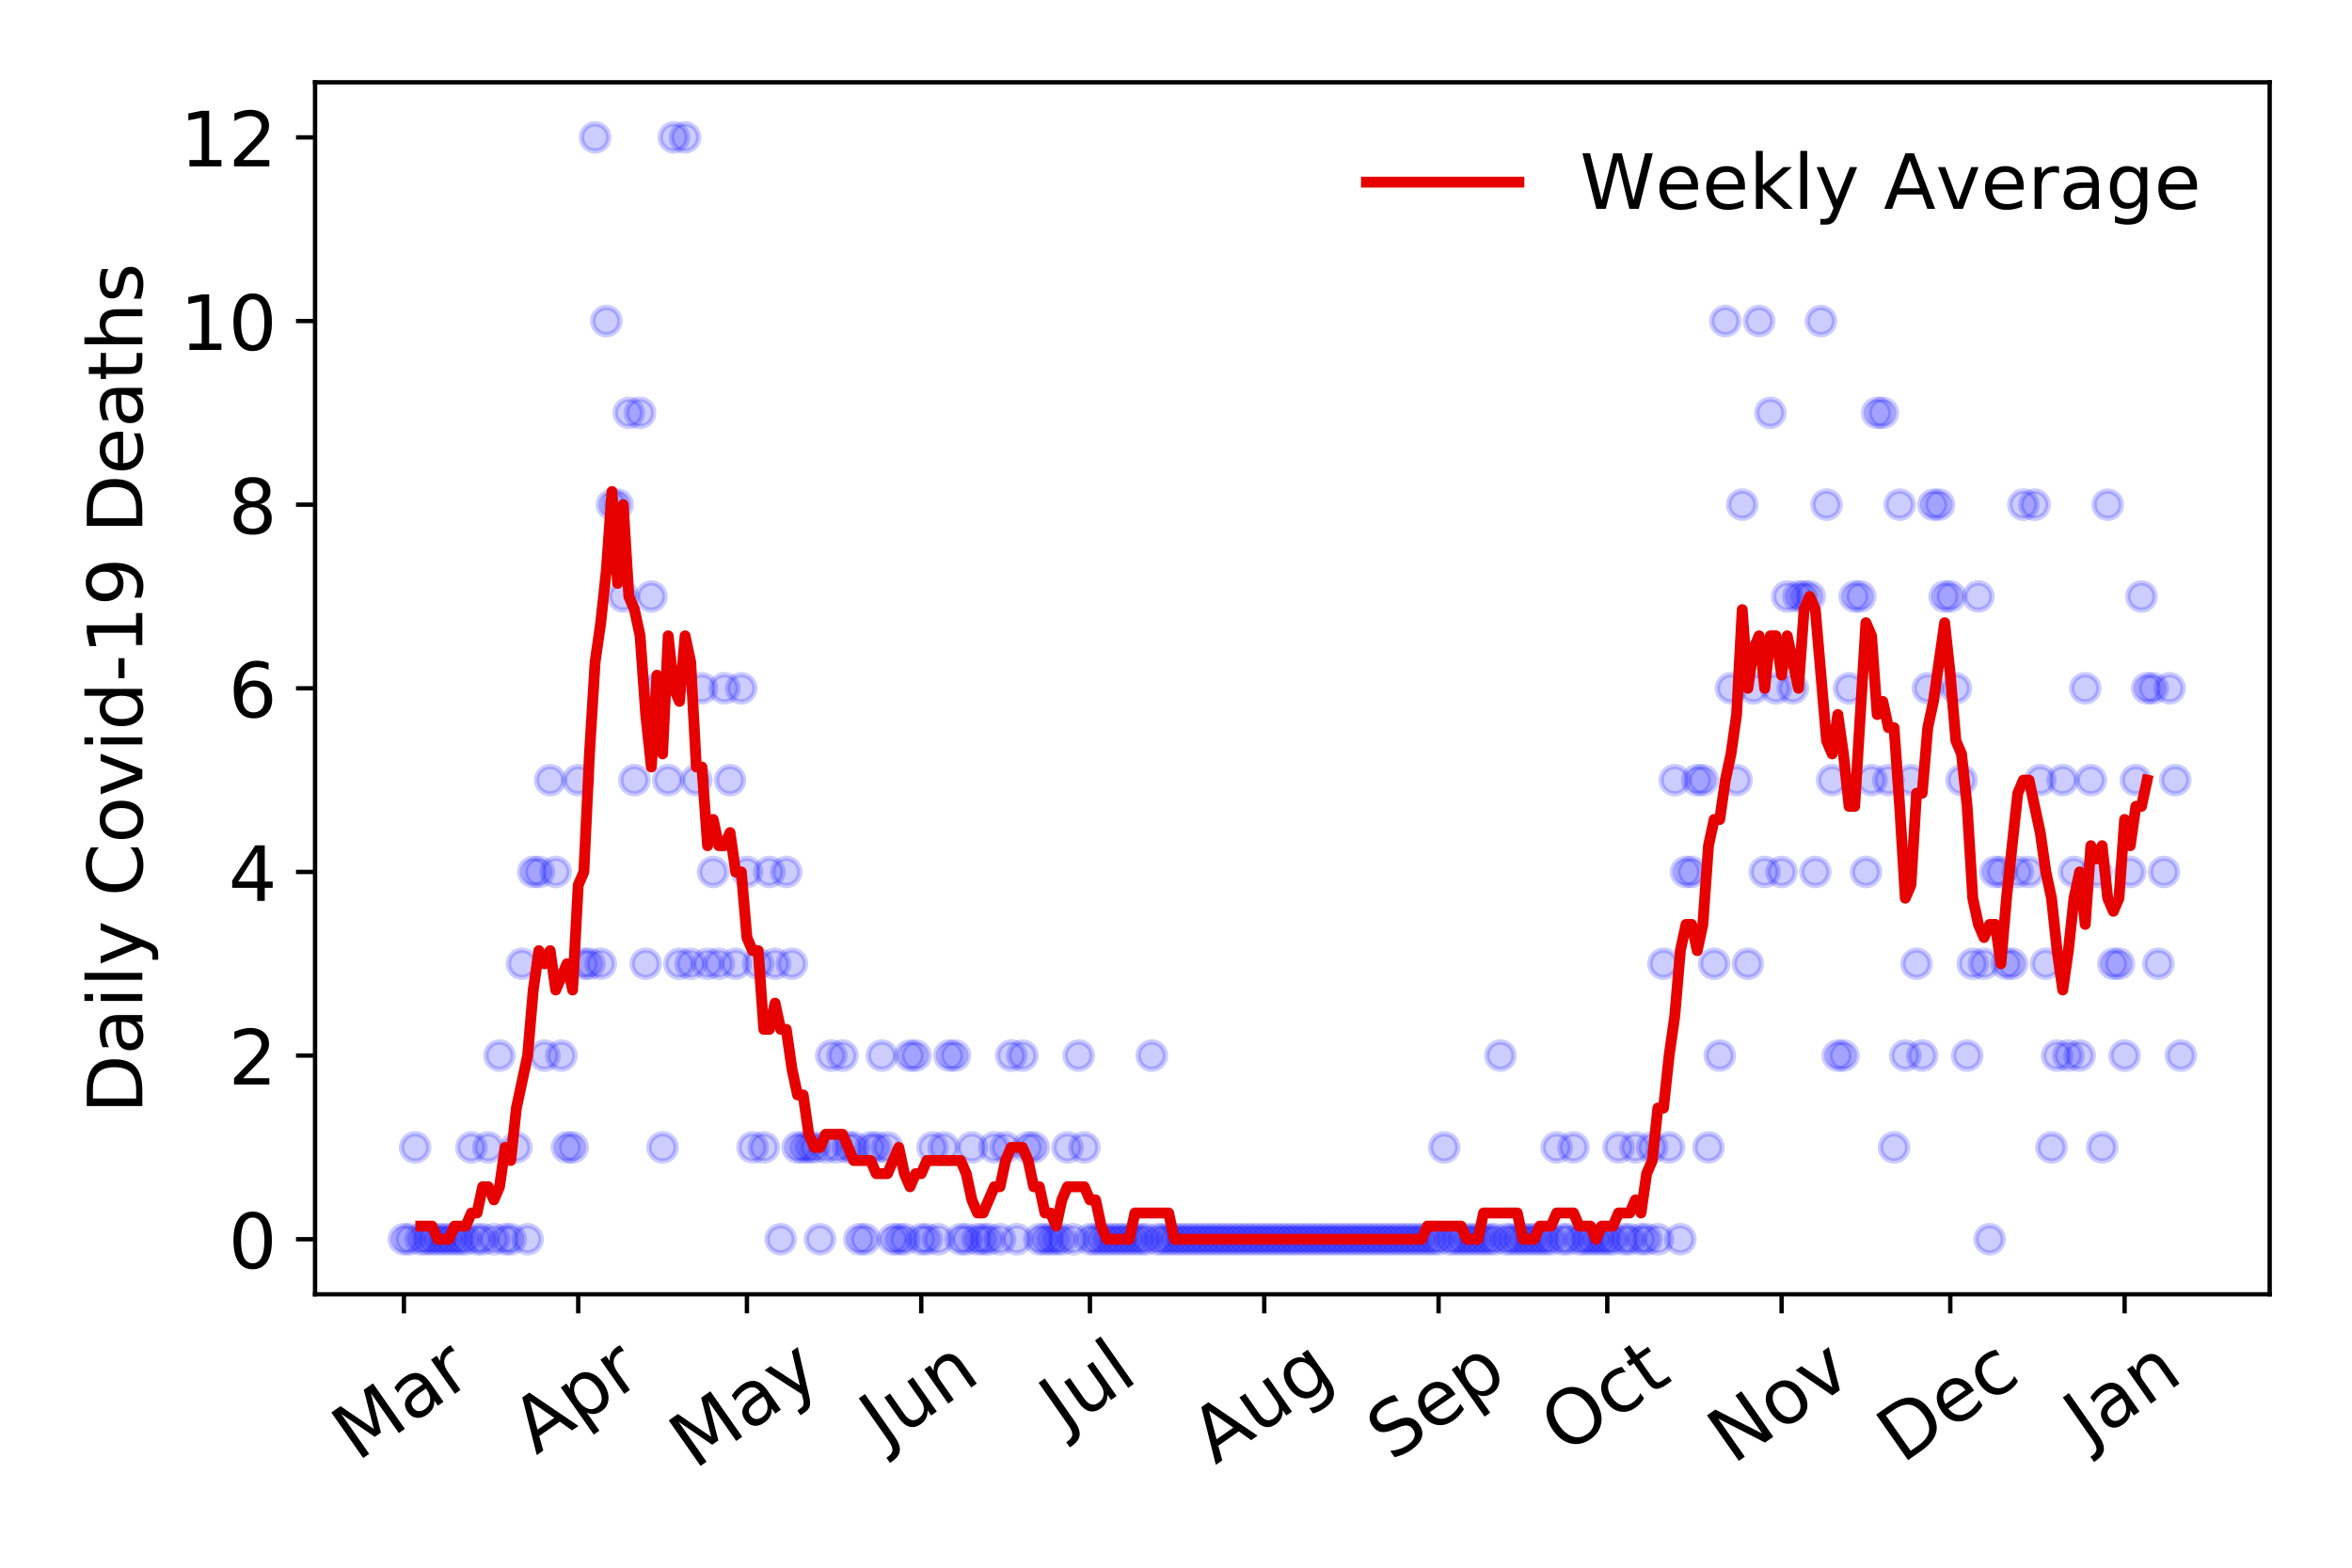 <?xml version="1.0" encoding="utf-8" standalone="no"?>
<!DOCTYPE svg PUBLIC "-//W3C//DTD SVG 1.1//EN"
  "http://www.w3.org/Graphics/SVG/1.1/DTD/svg11.dtd">
<!-- Created with matplotlib (https://matplotlib.org/) -->
<svg height="288pt" version="1.1" viewBox="0 0 432 288" width="432pt" xmlns="http://www.w3.org/2000/svg" xmlns:xlink="http://www.w3.org/1999/xlink">
 <defs>
  <style type="text/css">
*{stroke-linecap:butt;stroke-linejoin:round;}
  </style>
 </defs>
 <g id="figure_1">
  <g id="patch_1">
   <path d="M 0 288 
L 432 288 
L 432 0 
L 0 0 
z
" style="fill:#ffffff;"/>
  </g>
  <g id="axes_1">
   <g id="patch_2">
    <path d="M 57.87 237.778 
L 416.88 237.778 
L 416.88 15.12 
L 57.87 15.12 
z
" style="fill:#ffffff;"/>
   </g>
   <g id="matplotlib.axis_1">
    <g id="xtick_1">
     <g id="line2d_1">
      <defs>
       <path d="M 0 0 
L 0 3.5 
" id="m107ea8f4a3" style="stroke:#000000;stroke-width:0.8;"/>
      </defs>
      <g>
       <use style="stroke:#000000;stroke-width:0.8;" x="74.189" xlink:href="#m107ea8f4a3" y="237.778"/>
      </g>
     </g>
     <g id="text_1">
      <!-- Mar -->
      <defs>
       <path d="M 9.812 72.906 
L 24.516 72.906 
L 43.109 23.297 
L 61.812 72.906 
L 76.516 72.906 
L 76.516 0 
L 66.891 0 
L 66.891 64.016 
L 48.094 14.016 
L 38.188 14.016 
L 19.391 64.016 
L 19.391 0 
L 9.812 0 
z
" id="DejaVuSans-77"/>
       <path d="M 34.281 27.484 
Q 23.391 27.484 19.188 25 
Q 14.984 22.516 14.984 16.5 
Q 14.984 11.719 18.141 8.906 
Q 21.297 6.109 26.703 6.109 
Q 34.188 6.109 38.703 11.406 
Q 43.219 16.703 43.219 25.484 
L 43.219 27.484 
z
M 52.203 31.203 
L 52.203 0 
L 43.219 0 
L 43.219 8.297 
Q 40.141 3.328 35.547 0.953 
Q 30.953 -1.422 24.312 -1.422 
Q 15.922 -1.422 10.953 3.297 
Q 6 8.016 6 15.922 
Q 6 25.141 12.172 29.828 
Q 18.359 34.516 30.609 34.516 
L 43.219 34.516 
L 43.219 35.406 
Q 43.219 41.609 39.141 45 
Q 35.062 48.391 27.688 48.391 
Q 23 48.391 18.547 47.266 
Q 14.109 46.141 10.016 43.891 
L 10.016 52.203 
Q 14.938 54.109 19.578 55.047 
Q 24.219 56 28.609 56 
Q 40.484 56 46.344 49.844 
Q 52.203 43.703 52.203 31.203 
z
" id="DejaVuSans-97"/>
       <path d="M 41.109 46.297 
Q 39.594 47.172 37.812 47.578 
Q 36.031 48 33.891 48 
Q 26.266 48 22.188 43.047 
Q 18.109 38.094 18.109 28.812 
L 18.109 0 
L 9.078 0 
L 9.078 54.688 
L 18.109 54.688 
L 18.109 46.188 
Q 20.953 51.172 25.484 53.578 
Q 30.031 56 36.531 56 
Q 37.453 56 38.578 55.875 
Q 39.703 55.766 41.062 55.516 
z
" id="DejaVuSans-114"/>
      </defs>
      <g transform="translate(65.586 268.643)rotate(-35)scale(0.14 -0.14)">
       <use xlink:href="#DejaVuSans-77"/>
       <use x="86.279" xlink:href="#DejaVuSans-97"/>
       <use x="147.559" xlink:href="#DejaVuSans-114"/>
      </g>
     </g>
    </g>
    <g id="xtick_2">
     <g id="line2d_2">
      <g>
       <use style="stroke:#000000;stroke-width:0.8;" x="106.206" xlink:href="#m107ea8f4a3" y="237.778"/>
      </g>
     </g>
     <g id="text_2">
      <!-- Apr -->
      <defs>
       <path d="M 34.188 63.188 
L 20.797 26.906 
L 47.609 26.906 
z
M 28.609 72.906 
L 39.797 72.906 
L 67.578 0 
L 57.328 0 
L 50.688 18.703 
L 17.828 18.703 
L 11.188 0 
L 0.781 0 
z
" id="DejaVuSans-65"/>
       <path d="M 18.109 8.203 
L 18.109 -20.797 
L 9.078 -20.797 
L 9.078 54.688 
L 18.109 54.688 
L 18.109 46.391 
Q 20.953 51.266 25.266 53.625 
Q 29.594 56 35.594 56 
Q 45.562 56 51.781 48.094 
Q 58.016 40.188 58.016 27.297 
Q 58.016 14.406 51.781 6.484 
Q 45.562 -1.422 35.594 -1.422 
Q 29.594 -1.422 25.266 0.953 
Q 20.953 3.328 18.109 8.203 
z
M 48.688 27.297 
Q 48.688 37.203 44.609 42.844 
Q 40.531 48.484 33.406 48.484 
Q 26.266 48.484 22.188 42.844 
Q 18.109 37.203 18.109 27.297 
Q 18.109 17.391 22.188 11.75 
Q 26.266 6.109 33.406 6.109 
Q 40.531 6.109 44.609 11.75 
Q 48.688 17.391 48.688 27.297 
z
" id="DejaVuSans-112"/>
      </defs>
      <g transform="translate(98.502 267.384)rotate(-35)scale(0.14 -0.14)">
       <use xlink:href="#DejaVuSans-65"/>
       <use x="68.408" xlink:href="#DejaVuSans-112"/>
       <use x="131.885" xlink:href="#DejaVuSans-114"/>
      </g>
     </g>
    </g>
    <g id="xtick_3">
     <g id="line2d_3">
      <g>
       <use style="stroke:#000000;stroke-width:0.8;" x="137.191" xlink:href="#m107ea8f4a3" y="237.778"/>
      </g>
     </g>
     <g id="text_3">
      <!-- May -->
      <defs>
       <path d="M 32.172 -5.078 
Q 28.375 -14.844 24.75 -17.812 
Q 21.141 -20.797 15.094 -20.797 
L 7.906 -20.797 
L 7.906 -13.281 
L 13.188 -13.281 
Q 16.891 -13.281 18.938 -11.516 
Q 21 -9.766 23.484 -3.219 
L 25.094 0.875 
L 2.984 54.688 
L 12.5 54.688 
L 29.594 11.922 
L 46.688 54.688 
L 56.203 54.688 
z
" id="DejaVuSans-121"/>
      </defs>
      <g transform="translate(127.552 270.094)rotate(-35)scale(0.14 -0.14)">
       <use xlink:href="#DejaVuSans-77"/>
       <use x="86.279" xlink:href="#DejaVuSans-97"/>
       <use x="147.559" xlink:href="#DejaVuSans-121"/>
      </g>
     </g>
    </g>
    <g id="xtick_4">
     <g id="line2d_4">
      <g>
       <use style="stroke:#000000;stroke-width:0.8;" x="169.209" xlink:href="#m107ea8f4a3" y="237.778"/>
      </g>
     </g>
     <g id="text_4">
      <!-- Jun -->
      <defs>
       <path d="M 9.812 72.906 
L 19.672 72.906 
L 19.672 5.078 
Q 19.672 -8.109 14.672 -14.062 
Q 9.672 -20.016 -1.422 -20.016 
L -5.172 -20.016 
L -5.172 -11.719 
L -2.094 -11.719 
Q 4.438 -11.719 7.125 -8.047 
Q 9.812 -4.391 9.812 5.078 
z
" id="DejaVuSans-74"/>
       <path d="M 8.5 21.578 
L 8.5 54.688 
L 17.484 54.688 
L 17.484 21.922 
Q 17.484 14.156 20.5 10.266 
Q 23.531 6.391 29.594 6.391 
Q 36.859 6.391 41.078 11.031 
Q 45.312 15.672 45.312 23.688 
L 45.312 54.688 
L 54.297 54.688 
L 54.297 0 
L 45.312 0 
L 45.312 8.406 
Q 42.047 3.422 37.719 1 
Q 33.406 -1.422 27.688 -1.422 
Q 18.266 -1.422 13.375 4.438 
Q 8.5 10.297 8.5 21.578 
z
M 31.109 56 
z
" id="DejaVuSans-117"/>
       <path d="M 54.891 33.016 
L 54.891 0 
L 45.906 0 
L 45.906 32.719 
Q 45.906 40.484 42.875 44.328 
Q 39.844 48.188 33.797 48.188 
Q 26.516 48.188 22.312 43.547 
Q 18.109 38.922 18.109 30.906 
L 18.109 0 
L 9.078 0 
L 9.078 54.688 
L 18.109 54.688 
L 18.109 46.188 
Q 21.344 51.125 25.703 53.562 
Q 30.078 56 35.797 56 
Q 45.219 56 50.047 50.172 
Q 54.891 44.344 54.891 33.016 
z
" id="DejaVuSans-110"/>
      </defs>
      <g transform="translate(162.465 266.039)rotate(-35)scale(0.14 -0.14)">
       <use xlink:href="#DejaVuSans-74"/>
       <use x="29.492" xlink:href="#DejaVuSans-117"/>
       <use x="92.871" xlink:href="#DejaVuSans-110"/>
      </g>
     </g>
    </g>
    <g id="xtick_5">
     <g id="line2d_5">
      <g>
       <use style="stroke:#000000;stroke-width:0.8;" x="200.193" xlink:href="#m107ea8f4a3" y="237.778"/>
      </g>
     </g>
     <g id="text_5">
      <!-- Jul -->
      <defs>
       <path d="M 9.422 75.984 
L 18.406 75.984 
L 18.406 0 
L 9.422 0 
z
" id="DejaVuSans-108"/>
      </defs>
      <g transform="translate(195.491 263.181)rotate(-35)scale(0.14 -0.14)">
       <use xlink:href="#DejaVuSans-74"/>
       <use x="29.492" xlink:href="#DejaVuSans-117"/>
       <use x="92.871" xlink:href="#DejaVuSans-108"/>
      </g>
     </g>
    </g>
    <g id="xtick_6">
     <g id="line2d_6">
      <g>
       <use style="stroke:#000000;stroke-width:0.8;" x="232.211" xlink:href="#m107ea8f4a3" y="237.778"/>
      </g>
     </g>
     <g id="text_6">
      <!-- Aug -->
      <defs>
       <path d="M 45.406 27.984 
Q 45.406 37.75 41.375 43.109 
Q 37.359 48.484 30.078 48.484 
Q 22.859 48.484 18.828 43.109 
Q 14.797 37.75 14.797 27.984 
Q 14.797 18.266 18.828 12.891 
Q 22.859 7.516 30.078 7.516 
Q 37.359 7.516 41.375 12.891 
Q 45.406 18.266 45.406 27.984 
z
M 54.391 6.781 
Q 54.391 -7.172 48.188 -13.984 
Q 42 -20.797 29.203 -20.797 
Q 24.469 -20.797 20.266 -20.094 
Q 16.062 -19.391 12.109 -17.922 
L 12.109 -9.188 
Q 16.062 -11.328 19.922 -12.344 
Q 23.781 -13.375 27.781 -13.375 
Q 36.625 -13.375 41.016 -8.766 
Q 45.406 -4.156 45.406 5.172 
L 45.406 9.625 
Q 42.625 4.781 38.281 2.391 
Q 33.938 0 27.875 0 
Q 17.828 0 11.672 7.656 
Q 5.516 15.328 5.516 27.984 
Q 5.516 40.672 11.672 48.328 
Q 17.828 56 27.875 56 
Q 33.938 56 38.281 53.609 
Q 42.625 51.219 45.406 46.391 
L 45.406 54.688 
L 54.391 54.688 
z
" id="DejaVuSans-103"/>
      </defs>
      <g transform="translate(223.23 269.172)rotate(-35)scale(0.14 -0.14)">
       <use xlink:href="#DejaVuSans-65"/>
       <use x="68.408" xlink:href="#DejaVuSans-117"/>
       <use x="131.787" xlink:href="#DejaVuSans-103"/>
      </g>
     </g>
    </g>
    <g id="xtick_7">
     <g id="line2d_7">
      <g>
       <use style="stroke:#000000;stroke-width:0.8;" x="264.228" xlink:href="#m107ea8f4a3" y="237.778"/>
      </g>
     </g>
     <g id="text_7">
      <!-- Sep -->
      <defs>
       <path d="M 53.516 70.516 
L 53.516 60.891 
Q 47.906 63.578 42.922 64.891 
Q 37.938 66.219 33.297 66.219 
Q 25.25 66.219 20.875 63.094 
Q 16.5 59.969 16.5 54.203 
Q 16.5 49.359 19.406 46.891 
Q 22.312 44.438 30.422 42.922 
L 36.375 41.703 
Q 47.406 39.594 52.656 34.297 
Q 57.906 29 57.906 20.125 
Q 57.906 9.516 50.797 4.047 
Q 43.703 -1.422 29.984 -1.422 
Q 24.812 -1.422 18.969 -0.25 
Q 13.141 0.922 6.891 3.219 
L 6.891 13.375 
Q 12.891 10.016 18.656 8.297 
Q 24.422 6.594 29.984 6.594 
Q 38.422 6.594 43.016 9.906 
Q 47.609 13.234 47.609 19.391 
Q 47.609 24.75 44.312 27.781 
Q 41.016 30.812 33.5 32.328 
L 27.484 33.5 
Q 16.453 35.688 11.516 40.375 
Q 6.594 45.062 6.594 53.422 
Q 6.594 63.094 13.406 68.656 
Q 20.219 74.219 32.172 74.219 
Q 37.312 74.219 42.625 73.281 
Q 47.953 72.359 53.516 70.516 
z
" id="DejaVuSans-83"/>
       <path d="M 56.203 29.594 
L 56.203 25.203 
L 14.891 25.203 
Q 15.484 15.922 20.484 11.062 
Q 25.484 6.203 34.422 6.203 
Q 39.594 6.203 44.453 7.469 
Q 49.312 8.734 54.109 11.281 
L 54.109 2.781 
Q 49.266 0.734 44.188 -0.344 
Q 39.109 -1.422 33.891 -1.422 
Q 20.797 -1.422 13.156 6.188 
Q 5.516 13.812 5.516 26.812 
Q 5.516 40.234 12.766 48.109 
Q 20.016 56 32.328 56 
Q 43.359 56 49.781 48.891 
Q 56.203 41.797 56.203 29.594 
z
M 47.219 32.234 
Q 47.125 39.594 43.094 43.984 
Q 39.062 48.391 32.422 48.391 
Q 24.906 48.391 20.391 44.141 
Q 15.875 39.891 15.188 32.172 
z
" id="DejaVuSans-101"/>
      </defs>
      <g transform="translate(255.636 268.629)rotate(-35)scale(0.14 -0.14)">
       <use xlink:href="#DejaVuSans-83"/>
       <use x="63.477" xlink:href="#DejaVuSans-101"/>
       <use x="125" xlink:href="#DejaVuSans-112"/>
      </g>
     </g>
    </g>
    <g id="xtick_8">
     <g id="line2d_8">
      <g>
       <use style="stroke:#000000;stroke-width:0.8;" x="295.213" xlink:href="#m107ea8f4a3" y="237.778"/>
      </g>
     </g>
     <g id="text_8">
      <!-- Oct -->
      <defs>
       <path d="M 39.406 66.219 
Q 28.656 66.219 22.328 58.203 
Q 16.016 50.203 16.016 36.375 
Q 16.016 22.609 22.328 14.594 
Q 28.656 6.594 39.406 6.594 
Q 50.141 6.594 56.422 14.594 
Q 62.703 22.609 62.703 36.375 
Q 62.703 50.203 56.422 58.203 
Q 50.141 66.219 39.406 66.219 
z
M 39.406 74.219 
Q 54.734 74.219 63.906 63.938 
Q 73.094 53.656 73.094 36.375 
Q 73.094 19.141 63.906 8.859 
Q 54.734 -1.422 39.406 -1.422 
Q 24.031 -1.422 14.812 8.828 
Q 5.609 19.094 5.609 36.375 
Q 5.609 53.656 14.812 63.938 
Q 24.031 74.219 39.406 74.219 
z
" id="DejaVuSans-79"/>
       <path d="M 48.781 52.594 
L 48.781 44.188 
Q 44.969 46.297 41.141 47.344 
Q 37.312 48.391 33.406 48.391 
Q 24.656 48.391 19.812 42.844 
Q 14.984 37.312 14.984 27.297 
Q 14.984 17.281 19.812 11.734 
Q 24.656 6.203 33.406 6.203 
Q 37.312 6.203 41.141 7.25 
Q 44.969 8.297 48.781 10.406 
L 48.781 2.094 
Q 45.016 0.344 40.984 -0.531 
Q 36.969 -1.422 32.422 -1.422 
Q 20.062 -1.422 12.781 6.344 
Q 5.516 14.109 5.516 27.297 
Q 5.516 40.672 12.859 48.328 
Q 20.219 56 33.016 56 
Q 37.156 56 41.109 55.141 
Q 45.062 54.297 48.781 52.594 
z
" id="DejaVuSans-99"/>
       <path d="M 18.312 70.219 
L 18.312 54.688 
L 36.812 54.688 
L 36.812 47.703 
L 18.312 47.703 
L 18.312 18.016 
Q 18.312 11.328 20.141 9.422 
Q 21.969 7.516 27.594 7.516 
L 36.812 7.516 
L 36.812 0 
L 27.594 0 
Q 17.188 0 13.234 3.875 
Q 9.281 7.766 9.281 18.016 
L 9.281 47.703 
L 2.688 47.703 
L 2.688 54.688 
L 9.281 54.688 
L 9.281 70.219 
z
" id="DejaVuSans-116"/>
      </defs>
      <g transform="translate(287.514 267.377)rotate(-35)scale(0.14 -0.14)">
       <use xlink:href="#DejaVuSans-79"/>
       <use x="78.711" xlink:href="#DejaVuSans-99"/>
       <use x="133.691" xlink:href="#DejaVuSans-116"/>
      </g>
     </g>
    </g>
    <g id="xtick_9">
     <g id="line2d_9">
      <g>
       <use style="stroke:#000000;stroke-width:0.8;" x="327.231" xlink:href="#m107ea8f4a3" y="237.778"/>
      </g>
     </g>
     <g id="text_9">
      <!-- Nov -->
      <defs>
       <path d="M 9.812 72.906 
L 23.094 72.906 
L 55.422 11.922 
L 55.422 72.906 
L 64.984 72.906 
L 64.984 0 
L 51.703 0 
L 19.391 60.984 
L 19.391 0 
L 9.812 0 
z
" id="DejaVuSans-78"/>
       <path d="M 30.609 48.391 
Q 23.391 48.391 19.188 42.75 
Q 14.984 37.109 14.984 27.297 
Q 14.984 17.484 19.156 11.844 
Q 23.344 6.203 30.609 6.203 
Q 37.797 6.203 41.984 11.859 
Q 46.188 17.531 46.188 27.297 
Q 46.188 37.016 41.984 42.703 
Q 37.797 48.391 30.609 48.391 
z
M 30.609 56 
Q 42.328 56 49.016 48.375 
Q 55.719 40.766 55.719 27.297 
Q 55.719 13.875 49.016 6.219 
Q 42.328 -1.422 30.609 -1.422 
Q 18.844 -1.422 12.172 6.219 
Q 5.516 13.875 5.516 27.297 
Q 5.516 40.766 12.172 48.375 
Q 18.844 56 30.609 56 
z
" id="DejaVuSans-111"/>
       <path d="M 2.984 54.688 
L 12.5 54.688 
L 29.594 8.797 
L 46.688 54.688 
L 56.203 54.688 
L 35.688 0 
L 23.484 0 
z
" id="DejaVuSans-118"/>
      </defs>
      <g transform="translate(318.254 269.166)rotate(-35)scale(0.14 -0.14)">
       <use xlink:href="#DejaVuSans-78"/>
       <use x="74.805" xlink:href="#DejaVuSans-111"/>
       <use x="135.986" xlink:href="#DejaVuSans-118"/>
      </g>
     </g>
    </g>
    <g id="xtick_10">
     <g id="line2d_10">
      <g>
       <use style="stroke:#000000;stroke-width:0.8;" x="358.216" xlink:href="#m107ea8f4a3" y="237.778"/>
      </g>
     </g>
     <g id="text_10">
      <!-- Dec -->
      <defs>
       <path d="M 19.672 64.797 
L 19.672 8.109 
L 31.594 8.109 
Q 46.688 8.109 53.688 14.938 
Q 60.688 21.781 60.688 36.531 
Q 60.688 51.172 53.688 57.984 
Q 46.688 64.797 31.594 64.797 
z
M 9.812 72.906 
L 30.078 72.906 
Q 51.266 72.906 61.172 64.094 
Q 71.094 55.281 71.094 36.531 
Q 71.094 17.672 61.125 8.828 
Q 51.172 0 30.078 0 
L 9.812 0 
z
" id="DejaVuSans-68"/>
      </defs>
      <g transform="translate(349.335 269.032)rotate(-35)scale(0.14 -0.14)">
       <use xlink:href="#DejaVuSans-68"/>
       <use x="77.002" xlink:href="#DejaVuSans-101"/>
       <use x="138.525" xlink:href="#DejaVuSans-99"/>
      </g>
     </g>
    </g>
    <g id="xtick_11">
     <g id="line2d_11">
      <g>
       <use style="stroke:#000000;stroke-width:0.8;" x="390.233" xlink:href="#m107ea8f4a3" y="237.778"/>
      </g>
     </g>
     <g id="text_11">
      <!-- Jan -->
      <g transform="translate(383.609 265.871)rotate(-35)scale(0.14 -0.14)">
       <use xlink:href="#DejaVuSans-74"/>
       <use x="29.492" xlink:href="#DejaVuSans-97"/>
       <use x="90.771" xlink:href="#DejaVuSans-110"/>
      </g>
     </g>
    </g>
   </g>
   <g id="matplotlib.axis_2">
    <g id="ytick_1">
     <g id="line2d_12">
      <defs>
       <path d="M 0 0 
L -3.5 0 
" id="mb677cf0def" style="stroke:#000000;stroke-width:0.8;"/>
      </defs>
      <g>
       <use style="stroke:#000000;stroke-width:0.8;" x="57.87" xlink:href="#mb677cf0def" y="227.657"/>
      </g>
     </g>
     <g id="text_12">
      <!-- 0 -->
      <defs>
       <path d="M 31.781 66.406 
Q 24.172 66.406 20.328 58.906 
Q 16.5 51.422 16.5 36.375 
Q 16.5 21.391 20.328 13.891 
Q 24.172 6.391 31.781 6.391 
Q 39.453 6.391 43.281 13.891 
Q 47.125 21.391 47.125 36.375 
Q 47.125 51.422 43.281 58.906 
Q 39.453 66.406 31.781 66.406 
z
M 31.781 74.219 
Q 44.047 74.219 50.516 64.516 
Q 56.984 54.828 56.984 36.375 
Q 56.984 17.969 50.516 8.266 
Q 44.047 -1.422 31.781 -1.422 
Q 19.531 -1.422 13.062 8.266 
Q 6.594 17.969 6.594 36.375 
Q 6.594 54.828 13.062 64.516 
Q 19.531 74.219 31.781 74.219 
z
" id="DejaVuSans-48"/>
      </defs>
      <g transform="translate(41.962 232.976)scale(0.14 -0.14)">
       <use xlink:href="#DejaVuSans-48"/>
      </g>
     </g>
    </g>
    <g id="ytick_2">
     <g id="line2d_13">
      <g>
       <use style="stroke:#000000;stroke-width:0.8;" x="57.87" xlink:href="#mb677cf0def" y="193.921"/>
      </g>
     </g>
     <g id="text_13">
      <!-- 2 -->
      <defs>
       <path d="M 19.188 8.297 
L 53.609 8.297 
L 53.609 0 
L 7.328 0 
L 7.328 8.297 
Q 12.938 14.109 22.625 23.891 
Q 32.328 33.688 34.812 36.531 
Q 39.547 41.844 41.422 45.531 
Q 43.312 49.219 43.312 52.781 
Q 43.312 58.594 39.234 62.25 
Q 35.156 65.922 28.609 65.922 
Q 23.969 65.922 18.812 64.312 
Q 13.672 62.703 7.812 59.422 
L 7.812 69.391 
Q 13.766 71.781 18.938 73 
Q 24.125 74.219 28.422 74.219 
Q 39.75 74.219 46.484 68.547 
Q 53.219 62.891 53.219 53.422 
Q 53.219 48.922 51.531 44.891 
Q 49.859 40.875 45.406 35.406 
Q 44.188 33.984 37.641 27.219 
Q 31.109 20.453 19.188 8.297 
z
" id="DejaVuSans-50"/>
      </defs>
      <g transform="translate(41.962 199.24)scale(0.14 -0.14)">
       <use xlink:href="#DejaVuSans-50"/>
      </g>
     </g>
    </g>
    <g id="ytick_3">
     <g id="line2d_14">
      <g>
       <use style="stroke:#000000;stroke-width:0.8;" x="57.87" xlink:href="#mb677cf0def" y="160.185"/>
      </g>
     </g>
     <g id="text_14">
      <!-- 4 -->
      <defs>
       <path d="M 37.797 64.312 
L 12.891 25.391 
L 37.797 25.391 
z
M 35.203 72.906 
L 47.609 72.906 
L 47.609 25.391 
L 58.016 25.391 
L 58.016 17.188 
L 47.609 17.188 
L 47.609 0 
L 37.797 0 
L 37.797 17.188 
L 4.891 17.188 
L 4.891 26.703 
z
" id="DejaVuSans-52"/>
      </defs>
      <g transform="translate(41.962 165.504)scale(0.14 -0.14)">
       <use xlink:href="#DejaVuSans-52"/>
      </g>
     </g>
    </g>
    <g id="ytick_4">
     <g id="line2d_15">
      <g>
       <use style="stroke:#000000;stroke-width:0.8;" x="57.87" xlink:href="#mb677cf0def" y="126.449"/>
      </g>
     </g>
     <g id="text_15">
      <!-- 6 -->
      <defs>
       <path d="M 33.016 40.375 
Q 26.375 40.375 22.484 35.828 
Q 18.609 31.297 18.609 23.391 
Q 18.609 15.531 22.484 10.953 
Q 26.375 6.391 33.016 6.391 
Q 39.656 6.391 43.531 10.953 
Q 47.406 15.531 47.406 23.391 
Q 47.406 31.297 43.531 35.828 
Q 39.656 40.375 33.016 40.375 
z
M 52.594 71.297 
L 52.594 62.312 
Q 48.875 64.062 45.094 64.984 
Q 41.312 65.922 37.594 65.922 
Q 27.828 65.922 22.672 59.328 
Q 17.531 52.734 16.797 39.406 
Q 19.672 43.656 24.016 45.922 
Q 28.375 48.188 33.594 48.188 
Q 44.578 48.188 50.953 41.516 
Q 57.328 34.859 57.328 23.391 
Q 57.328 12.156 50.688 5.359 
Q 44.047 -1.422 33.016 -1.422 
Q 20.359 -1.422 13.672 8.266 
Q 6.984 17.969 6.984 36.375 
Q 6.984 53.656 15.188 63.938 
Q 23.391 74.219 37.203 74.219 
Q 40.922 74.219 44.703 73.484 
Q 48.484 72.75 52.594 71.297 
z
" id="DejaVuSans-54"/>
      </defs>
      <g transform="translate(41.962 131.768)scale(0.14 -0.14)">
       <use xlink:href="#DejaVuSans-54"/>
      </g>
     </g>
    </g>
    <g id="ytick_5">
     <g id="line2d_16">
      <g>
       <use style="stroke:#000000;stroke-width:0.8;" x="57.87" xlink:href="#mb677cf0def" y="92.713"/>
      </g>
     </g>
     <g id="text_16">
      <!-- 8 -->
      <defs>
       <path d="M 31.781 34.625 
Q 24.75 34.625 20.719 30.859 
Q 16.703 27.094 16.703 20.516 
Q 16.703 13.922 20.719 10.156 
Q 24.75 6.391 31.781 6.391 
Q 38.812 6.391 42.859 10.172 
Q 46.922 13.969 46.922 20.516 
Q 46.922 27.094 42.891 30.859 
Q 38.875 34.625 31.781 34.625 
z
M 21.922 38.812 
Q 15.578 40.375 12.031 44.719 
Q 8.5 49.078 8.5 55.328 
Q 8.5 64.062 14.719 69.141 
Q 20.953 74.219 31.781 74.219 
Q 42.672 74.219 48.875 69.141 
Q 55.078 64.062 55.078 55.328 
Q 55.078 49.078 51.531 44.719 
Q 48 40.375 41.703 38.812 
Q 48.828 37.156 52.797 32.312 
Q 56.781 27.484 56.781 20.516 
Q 56.781 9.906 50.312 4.234 
Q 43.844 -1.422 31.781 -1.422 
Q 19.734 -1.422 13.25 4.234 
Q 6.781 9.906 6.781 20.516 
Q 6.781 27.484 10.781 32.312 
Q 14.797 37.156 21.922 38.812 
z
M 18.312 54.391 
Q 18.312 48.734 21.844 45.562 
Q 25.391 42.391 31.781 42.391 
Q 38.141 42.391 41.719 45.562 
Q 45.312 48.734 45.312 54.391 
Q 45.312 60.062 41.719 63.234 
Q 38.141 66.406 31.781 66.406 
Q 25.391 66.406 21.844 63.234 
Q 18.312 60.062 18.312 54.391 
z
" id="DejaVuSans-56"/>
      </defs>
      <g transform="translate(41.962 98.032)scale(0.14 -0.14)">
       <use xlink:href="#DejaVuSans-56"/>
      </g>
     </g>
    </g>
    <g id="ytick_6">
     <g id="line2d_17">
      <g>
       <use style="stroke:#000000;stroke-width:0.8;" x="57.87" xlink:href="#mb677cf0def" y="58.977"/>
      </g>
     </g>
     <g id="text_17">
      <!-- 10 -->
      <defs>
       <path d="M 12.406 8.297 
L 28.516 8.297 
L 28.516 63.922 
L 10.984 60.406 
L 10.984 69.391 
L 28.422 72.906 
L 38.281 72.906 
L 38.281 8.297 
L 54.391 8.297 
L 54.391 0 
L 12.406 0 
z
" id="DejaVuSans-49"/>
      </defs>
      <g transform="translate(33.055 64.296)scale(0.14 -0.14)">
       <use xlink:href="#DejaVuSans-49"/>
       <use x="63.623" xlink:href="#DejaVuSans-48"/>
      </g>
     </g>
    </g>
    <g id="ytick_7">
     <g id="line2d_18">
      <g>
       <use style="stroke:#000000;stroke-width:0.8;" x="57.87" xlink:href="#mb677cf0def" y="25.241"/>
      </g>
     </g>
     <g id="text_18">
      <!-- 12 -->
      <g transform="translate(33.055 30.56)scale(0.14 -0.14)">
       <use xlink:href="#DejaVuSans-49"/>
       <use x="63.623" xlink:href="#DejaVuSans-50"/>
      </g>
     </g>
    </g>
    <g id="text_19">
     <!-- Daily Covid-19 Deaths -->
     <defs>
      <path d="M 9.422 54.688 
L 18.406 54.688 
L 18.406 0 
L 9.422 0 
z
M 9.422 75.984 
L 18.406 75.984 
L 18.406 64.594 
L 9.422 64.594 
z
" id="DejaVuSans-105"/>
      <path id="DejaVuSans-32"/>
      <path d="M 64.406 67.281 
L 64.406 56.891 
Q 59.422 61.531 53.781 63.812 
Q 48.141 66.109 41.797 66.109 
Q 29.297 66.109 22.656 58.469 
Q 16.016 50.828 16.016 36.375 
Q 16.016 21.969 22.656 14.328 
Q 29.297 6.688 41.797 6.688 
Q 48.141 6.688 53.781 8.984 
Q 59.422 11.281 64.406 15.922 
L 64.406 5.609 
Q 59.234 2.094 53.438 0.328 
Q 47.656 -1.422 41.219 -1.422 
Q 24.656 -1.422 15.125 8.703 
Q 5.609 18.844 5.609 36.375 
Q 5.609 53.953 15.125 64.078 
Q 24.656 74.219 41.219 74.219 
Q 47.75 74.219 53.531 72.484 
Q 59.328 70.75 64.406 67.281 
z
" id="DejaVuSans-67"/>
      <path d="M 45.406 46.391 
L 45.406 75.984 
L 54.391 75.984 
L 54.391 0 
L 45.406 0 
L 45.406 8.203 
Q 42.578 3.328 38.25 0.953 
Q 33.938 -1.422 27.875 -1.422 
Q 17.969 -1.422 11.734 6.484 
Q 5.516 14.406 5.516 27.297 
Q 5.516 40.188 11.734 48.094 
Q 17.969 56 27.875 56 
Q 33.938 56 38.25 53.625 
Q 42.578 51.266 45.406 46.391 
z
M 14.797 27.297 
Q 14.797 17.391 18.875 11.75 
Q 22.953 6.109 30.078 6.109 
Q 37.203 6.109 41.297 11.75 
Q 45.406 17.391 45.406 27.297 
Q 45.406 37.203 41.297 42.844 
Q 37.203 48.484 30.078 48.484 
Q 22.953 48.484 18.875 42.844 
Q 14.797 37.203 14.797 27.297 
z
" id="DejaVuSans-100"/>
      <path d="M 4.891 31.391 
L 31.203 31.391 
L 31.203 23.391 
L 4.891 23.391 
z
" id="DejaVuSans-45"/>
      <path d="M 10.984 1.516 
L 10.984 10.5 
Q 14.703 8.734 18.5 7.812 
Q 22.312 6.891 25.984 6.891 
Q 35.75 6.891 40.891 13.453 
Q 46.047 20.016 46.781 33.406 
Q 43.953 29.203 39.594 26.953 
Q 35.25 24.703 29.984 24.703 
Q 19.047 24.703 12.672 31.312 
Q 6.297 37.938 6.297 49.422 
Q 6.297 60.641 12.938 67.422 
Q 19.578 74.219 30.609 74.219 
Q 43.266 74.219 49.922 64.516 
Q 56.594 54.828 56.594 36.375 
Q 56.594 19.141 48.406 8.859 
Q 40.234 -1.422 26.422 -1.422 
Q 22.703 -1.422 18.891 -0.688 
Q 15.094 0.047 10.984 1.516 
z
M 30.609 32.422 
Q 37.25 32.422 41.125 36.953 
Q 45.016 41.5 45.016 49.422 
Q 45.016 57.281 41.125 61.844 
Q 37.25 66.406 30.609 66.406 
Q 23.969 66.406 20.094 61.844 
Q 16.219 57.281 16.219 49.422 
Q 16.219 41.5 20.094 36.953 
Q 23.969 32.422 30.609 32.422 
z
" id="DejaVuSans-57"/>
      <path d="M 54.891 33.016 
L 54.891 0 
L 45.906 0 
L 45.906 32.719 
Q 45.906 40.484 42.875 44.328 
Q 39.844 48.188 33.797 48.188 
Q 26.516 48.188 22.312 43.547 
Q 18.109 38.922 18.109 30.906 
L 18.109 0 
L 9.078 0 
L 9.078 75.984 
L 18.109 75.984 
L 18.109 46.188 
Q 21.344 51.125 25.703 53.562 
Q 30.078 56 35.797 56 
Q 45.219 56 50.047 50.172 
Q 54.891 44.344 54.891 33.016 
z
" id="DejaVuSans-104"/>
      <path d="M 44.281 53.078 
L 44.281 44.578 
Q 40.484 46.531 36.375 47.5 
Q 32.281 48.484 27.875 48.484 
Q 21.188 48.484 17.844 46.438 
Q 14.5 44.391 14.5 40.281 
Q 14.5 37.156 16.891 35.375 
Q 19.281 33.594 26.516 31.984 
L 29.594 31.297 
Q 39.156 29.25 43.188 25.516 
Q 47.219 21.781 47.219 15.094 
Q 47.219 7.469 41.188 3.016 
Q 35.156 -1.422 24.609 -1.422 
Q 20.219 -1.422 15.453 -0.562 
Q 10.688 0.297 5.422 2 
L 5.422 11.281 
Q 10.406 8.688 15.234 7.391 
Q 20.062 6.109 24.812 6.109 
Q 31.156 6.109 34.562 8.281 
Q 37.984 10.453 37.984 14.406 
Q 37.984 18.062 35.516 20.016 
Q 33.062 21.969 24.703 23.781 
L 21.578 24.516 
Q 13.234 26.266 9.516 29.906 
Q 5.812 33.547 5.812 39.891 
Q 5.812 47.609 11.281 51.797 
Q 16.75 56 26.812 56 
Q 31.781 56 36.172 55.266 
Q 40.578 54.547 44.281 53.078 
z
" id="DejaVuSans-115"/>
     </defs>
     <g transform="translate(26.143 204.56)rotate(-90)scale(0.14 -0.14)">
      <use xlink:href="#DejaVuSans-68"/>
      <use x="77.002" xlink:href="#DejaVuSans-97"/>
      <use x="138.281" xlink:href="#DejaVuSans-105"/>
      <use x="166.064" xlink:href="#DejaVuSans-108"/>
      <use x="193.848" xlink:href="#DejaVuSans-121"/>
      <use x="253.027" xlink:href="#DejaVuSans-32"/>
      <use x="284.814" xlink:href="#DejaVuSans-67"/>
      <use x="354.639" xlink:href="#DejaVuSans-111"/>
      <use x="415.82" xlink:href="#DejaVuSans-118"/>
      <use x="475" xlink:href="#DejaVuSans-105"/>
      <use x="502.783" xlink:href="#DejaVuSans-100"/>
      <use x="566.26" xlink:href="#DejaVuSans-45"/>
      <use x="602.344" xlink:href="#DejaVuSans-49"/>
      <use x="665.967" xlink:href="#DejaVuSans-57"/>
      <use x="729.59" xlink:href="#DejaVuSans-32"/>
      <use x="761.377" xlink:href="#DejaVuSans-68"/>
      <use x="838.379" xlink:href="#DejaVuSans-101"/>
      <use x="899.902" xlink:href="#DejaVuSans-97"/>
      <use x="961.182" xlink:href="#DejaVuSans-116"/>
      <use x="1000.391" xlink:href="#DejaVuSans-104"/>
      <use x="1063.77" xlink:href="#DejaVuSans-115"/>
     </g>
    </g>
   </g>
   <g id="line2d_19">
    <defs>
     <path d="M 0 2.5 
C 0.663 2.5 1.299 2.237 1.768 1.768 
C 2.237 1.299 2.5 0.663 2.5 0 
C 2.5 -0.663 2.237 -1.299 1.768 -1.768 
C 1.299 -2.237 0.663 -2.5 0 -2.5 
C -0.663 -2.5 -1.299 -2.237 -1.768 -1.768 
C -2.237 -1.299 -2.5 -0.663 -2.5 0 
C -2.5 0.663 -2.237 1.299 -1.768 1.768 
C -1.299 2.237 -0.663 2.5 0 2.5 
z
" id="ma64e5b11dd" style="stroke:#0000ff;stroke-opacity:0.2;"/>
    </defs>
    <g clip-path="url(#p0b016cd732)">
     <use style="fill:#0000ff;fill-opacity:0.2;stroke:#0000ff;stroke-opacity:0.2;" x="74.189" xlink:href="#ma64e5b11dd" y="227.657"/>
     <use style="fill:#0000ff;fill-opacity:0.2;stroke:#0000ff;stroke-opacity:0.2;" x="75.221" xlink:href="#ma64e5b11dd" y="227.657"/>
     <use style="fill:#0000ff;fill-opacity:0.2;stroke:#0000ff;stroke-opacity:0.2;" x="76.254" xlink:href="#ma64e5b11dd" y="210.789"/>
     <use style="fill:#0000ff;fill-opacity:0.2;stroke:#0000ff;stroke-opacity:0.2;" x="77.287" xlink:href="#ma64e5b11dd" y="227.657"/>
     <use style="fill:#0000ff;fill-opacity:0.2;stroke:#0000ff;stroke-opacity:0.2;" x="78.32" xlink:href="#ma64e5b11dd" y="227.657"/>
     <use style="fill:#0000ff;fill-opacity:0.2;stroke:#0000ff;stroke-opacity:0.2;" x="79.353" xlink:href="#ma64e5b11dd" y="227.657"/>
     <use style="fill:#0000ff;fill-opacity:0.2;stroke:#0000ff;stroke-opacity:0.2;" x="80.386" xlink:href="#ma64e5b11dd" y="227.657"/>
     <use style="fill:#0000ff;fill-opacity:0.2;stroke:#0000ff;stroke-opacity:0.2;" x="81.418" xlink:href="#ma64e5b11dd" y="227.657"/>
     <use style="fill:#0000ff;fill-opacity:0.2;stroke:#0000ff;stroke-opacity:0.2;" x="82.451" xlink:href="#ma64e5b11dd" y="227.657"/>
     <use style="fill:#0000ff;fill-opacity:0.2;stroke:#0000ff;stroke-opacity:0.2;" x="83.484" xlink:href="#ma64e5b11dd" y="227.657"/>
     <use style="fill:#0000ff;fill-opacity:0.2;stroke:#0000ff;stroke-opacity:0.2;" x="84.517" xlink:href="#ma64e5b11dd" y="227.657"/>
     <use style="fill:#0000ff;fill-opacity:0.2;stroke:#0000ff;stroke-opacity:0.2;" x="85.55" xlink:href="#ma64e5b11dd" y="227.657"/>
     <use style="fill:#0000ff;fill-opacity:0.2;stroke:#0000ff;stroke-opacity:0.2;" x="86.583" xlink:href="#ma64e5b11dd" y="210.789"/>
     <use style="fill:#0000ff;fill-opacity:0.2;stroke:#0000ff;stroke-opacity:0.2;" x="87.615" xlink:href="#ma64e5b11dd" y="227.657"/>
     <use style="fill:#0000ff;fill-opacity:0.2;stroke:#0000ff;stroke-opacity:0.2;" x="88.648" xlink:href="#ma64e5b11dd" y="227.657"/>
     <use style="fill:#0000ff;fill-opacity:0.2;stroke:#0000ff;stroke-opacity:0.2;" x="89.681" xlink:href="#ma64e5b11dd" y="210.789"/>
     <use style="fill:#0000ff;fill-opacity:0.2;stroke:#0000ff;stroke-opacity:0.2;" x="90.714" xlink:href="#ma64e5b11dd" y="227.657"/>
     <use style="fill:#0000ff;fill-opacity:0.2;stroke:#0000ff;stroke-opacity:0.2;" x="91.747" xlink:href="#ma64e5b11dd" y="193.921"/>
     <use style="fill:#0000ff;fill-opacity:0.2;stroke:#0000ff;stroke-opacity:0.2;" x="92.779" xlink:href="#ma64e5b11dd" y="227.657"/>
     <use style="fill:#0000ff;fill-opacity:0.2;stroke:#0000ff;stroke-opacity:0.2;" x="93.812" xlink:href="#ma64e5b11dd" y="227.657"/>
     <use style="fill:#0000ff;fill-opacity:0.2;stroke:#0000ff;stroke-opacity:0.2;" x="94.845" xlink:href="#ma64e5b11dd" y="210.789"/>
     <use style="fill:#0000ff;fill-opacity:0.2;stroke:#0000ff;stroke-opacity:0.2;" x="95.878" xlink:href="#ma64e5b11dd" y="177.053"/>
     <use style="fill:#0000ff;fill-opacity:0.2;stroke:#0000ff;stroke-opacity:0.2;" x="96.911" xlink:href="#ma64e5b11dd" y="227.657"/>
     <use style="fill:#0000ff;fill-opacity:0.2;stroke:#0000ff;stroke-opacity:0.2;" x="97.944" xlink:href="#ma64e5b11dd" y="160.185"/>
     <use style="fill:#0000ff;fill-opacity:0.2;stroke:#0000ff;stroke-opacity:0.2;" x="98.976" xlink:href="#ma64e5b11dd" y="160.185"/>
     <use style="fill:#0000ff;fill-opacity:0.2;stroke:#0000ff;stroke-opacity:0.2;" x="100.009" xlink:href="#ma64e5b11dd" y="193.921"/>
     <use style="fill:#0000ff;fill-opacity:0.2;stroke:#0000ff;stroke-opacity:0.2;" x="101.042" xlink:href="#ma64e5b11dd" y="143.317"/>
     <use style="fill:#0000ff;fill-opacity:0.2;stroke:#0000ff;stroke-opacity:0.2;" x="102.075" xlink:href="#ma64e5b11dd" y="160.185"/>
     <use style="fill:#0000ff;fill-opacity:0.2;stroke:#0000ff;stroke-opacity:0.2;" x="103.108" xlink:href="#ma64e5b11dd" y="193.921"/>
     <use style="fill:#0000ff;fill-opacity:0.2;stroke:#0000ff;stroke-opacity:0.2;" x="104.141" xlink:href="#ma64e5b11dd" y="210.789"/>
     <use style="fill:#0000ff;fill-opacity:0.2;stroke:#0000ff;stroke-opacity:0.2;" x="105.173" xlink:href="#ma64e5b11dd" y="210.789"/>
     <use style="fill:#0000ff;fill-opacity:0.2;stroke:#0000ff;stroke-opacity:0.2;" x="106.206" xlink:href="#ma64e5b11dd" y="143.317"/>
     <use style="fill:#0000ff;fill-opacity:0.2;stroke:#0000ff;stroke-opacity:0.2;" x="107.239" xlink:href="#ma64e5b11dd" y="177.053"/>
     <use style="fill:#0000ff;fill-opacity:0.2;stroke:#0000ff;stroke-opacity:0.2;" x="108.272" xlink:href="#ma64e5b11dd" y="177.053"/>
     <use style="fill:#0000ff;fill-opacity:0.2;stroke:#0000ff;stroke-opacity:0.2;" x="109.305" xlink:href="#ma64e5b11dd" y="25.241"/>
     <use style="fill:#0000ff;fill-opacity:0.2;stroke:#0000ff;stroke-opacity:0.2;" x="110.338" xlink:href="#ma64e5b11dd" y="177.053"/>
     <use style="fill:#0000ff;fill-opacity:0.2;stroke:#0000ff;stroke-opacity:0.2;" x="111.37" xlink:href="#ma64e5b11dd" y="58.977"/>
     <use style="fill:#0000ff;fill-opacity:0.2;stroke:#0000ff;stroke-opacity:0.2;" x="112.403" xlink:href="#ma64e5b11dd" y="92.713"/>
     <use style="fill:#0000ff;fill-opacity:0.2;stroke:#0000ff;stroke-opacity:0.2;" x="113.436" xlink:href="#ma64e5b11dd" y="92.713"/>
     <use style="fill:#0000ff;fill-opacity:0.2;stroke:#0000ff;stroke-opacity:0.2;" x="114.469" xlink:href="#ma64e5b11dd" y="109.581"/>
     <use style="fill:#0000ff;fill-opacity:0.2;stroke:#0000ff;stroke-opacity:0.2;" x="115.502" xlink:href="#ma64e5b11dd" y="75.845"/>
     <use style="fill:#0000ff;fill-opacity:0.2;stroke:#0000ff;stroke-opacity:0.2;" x="116.534" xlink:href="#ma64e5b11dd" y="143.317"/>
     <use style="fill:#0000ff;fill-opacity:0.2;stroke:#0000ff;stroke-opacity:0.2;" x="117.567" xlink:href="#ma64e5b11dd" y="75.845"/>
     <use style="fill:#0000ff;fill-opacity:0.2;stroke:#0000ff;stroke-opacity:0.2;" x="118.6" xlink:href="#ma64e5b11dd" y="177.053"/>
     <use style="fill:#0000ff;fill-opacity:0.2;stroke:#0000ff;stroke-opacity:0.2;" x="119.633" xlink:href="#ma64e5b11dd" y="109.581"/>
     <use style="fill:#0000ff;fill-opacity:0.2;stroke:#0000ff;stroke-opacity:0.2;" x="120.666" xlink:href="#ma64e5b11dd" y="126.449"/>
     <use style="fill:#0000ff;fill-opacity:0.2;stroke:#0000ff;stroke-opacity:0.2;" x="121.699" xlink:href="#ma64e5b11dd" y="210.789"/>
     <use style="fill:#0000ff;fill-opacity:0.2;stroke:#0000ff;stroke-opacity:0.2;" x="122.731" xlink:href="#ma64e5b11dd" y="143.317"/>
     <use style="fill:#0000ff;fill-opacity:0.2;stroke:#0000ff;stroke-opacity:0.2;" x="123.764" xlink:href="#ma64e5b11dd" y="25.241"/>
     <use style="fill:#0000ff;fill-opacity:0.2;stroke:#0000ff;stroke-opacity:0.2;" x="124.797" xlink:href="#ma64e5b11dd" y="177.053"/>
     <use style="fill:#0000ff;fill-opacity:0.2;stroke:#0000ff;stroke-opacity:0.2;" x="125.83" xlink:href="#ma64e5b11dd" y="25.241"/>
     <use style="fill:#0000ff;fill-opacity:0.2;stroke:#0000ff;stroke-opacity:0.2;" x="126.863" xlink:href="#ma64e5b11dd" y="177.053"/>
     <use style="fill:#0000ff;fill-opacity:0.2;stroke:#0000ff;stroke-opacity:0.2;" x="127.896" xlink:href="#ma64e5b11dd" y="143.317"/>
     <use style="fill:#0000ff;fill-opacity:0.2;stroke:#0000ff;stroke-opacity:0.2;" x="128.928" xlink:href="#ma64e5b11dd" y="126.449"/>
     <use style="fill:#0000ff;fill-opacity:0.2;stroke:#0000ff;stroke-opacity:0.2;" x="129.961" xlink:href="#ma64e5b11dd" y="177.053"/>
     <use style="fill:#0000ff;fill-opacity:0.2;stroke:#0000ff;stroke-opacity:0.2;" x="130.994" xlink:href="#ma64e5b11dd" y="160.185"/>
     <use style="fill:#0000ff;fill-opacity:0.2;stroke:#0000ff;stroke-opacity:0.2;" x="132.027" xlink:href="#ma64e5b11dd" y="177.053"/>
     <use style="fill:#0000ff;fill-opacity:0.2;stroke:#0000ff;stroke-opacity:0.2;" x="133.06" xlink:href="#ma64e5b11dd" y="126.449"/>
     <use style="fill:#0000ff;fill-opacity:0.2;stroke:#0000ff;stroke-opacity:0.2;" x="134.092" xlink:href="#ma64e5b11dd" y="143.317"/>
     <use style="fill:#0000ff;fill-opacity:0.2;stroke:#0000ff;stroke-opacity:0.2;" x="135.125" xlink:href="#ma64e5b11dd" y="177.053"/>
     <use style="fill:#0000ff;fill-opacity:0.2;stroke:#0000ff;stroke-opacity:0.2;" x="136.158" xlink:href="#ma64e5b11dd" y="126.449"/>
     <use style="fill:#0000ff;fill-opacity:0.2;stroke:#0000ff;stroke-opacity:0.2;" x="137.191" xlink:href="#ma64e5b11dd" y="160.185"/>
     <use style="fill:#0000ff;fill-opacity:0.2;stroke:#0000ff;stroke-opacity:0.2;" x="138.224" xlink:href="#ma64e5b11dd" y="210.789"/>
     <use style="fill:#0000ff;fill-opacity:0.2;stroke:#0000ff;stroke-opacity:0.2;" x="139.257" xlink:href="#ma64e5b11dd" y="177.053"/>
     <use style="fill:#0000ff;fill-opacity:0.2;stroke:#0000ff;stroke-opacity:0.2;" x="140.289" xlink:href="#ma64e5b11dd" y="210.789"/>
     <use style="fill:#0000ff;fill-opacity:0.2;stroke:#0000ff;stroke-opacity:0.2;" x="141.322" xlink:href="#ma64e5b11dd" y="160.185"/>
     <use style="fill:#0000ff;fill-opacity:0.2;stroke:#0000ff;stroke-opacity:0.2;" x="142.355" xlink:href="#ma64e5b11dd" y="177.053"/>
     <use style="fill:#0000ff;fill-opacity:0.2;stroke:#0000ff;stroke-opacity:0.2;" x="143.388" xlink:href="#ma64e5b11dd" y="227.657"/>
     <use style="fill:#0000ff;fill-opacity:0.2;stroke:#0000ff;stroke-opacity:0.2;" x="144.421" xlink:href="#ma64e5b11dd" y="160.185"/>
     <use style="fill:#0000ff;fill-opacity:0.2;stroke:#0000ff;stroke-opacity:0.2;" x="145.454" xlink:href="#ma64e5b11dd" y="177.053"/>
     <use style="fill:#0000ff;fill-opacity:0.2;stroke:#0000ff;stroke-opacity:0.2;" x="146.486" xlink:href="#ma64e5b11dd" y="210.789"/>
     <use style="fill:#0000ff;fill-opacity:0.2;stroke:#0000ff;stroke-opacity:0.2;" x="147.519" xlink:href="#ma64e5b11dd" y="210.789"/>
     <use style="fill:#0000ff;fill-opacity:0.2;stroke:#0000ff;stroke-opacity:0.2;" x="148.552" xlink:href="#ma64e5b11dd" y="210.789"/>
     <use style="fill:#0000ff;fill-opacity:0.2;stroke:#0000ff;stroke-opacity:0.2;" x="149.585" xlink:href="#ma64e5b11dd" y="210.789"/>
     <use style="fill:#0000ff;fill-opacity:0.2;stroke:#0000ff;stroke-opacity:0.2;" x="150.618" xlink:href="#ma64e5b11dd" y="227.657"/>
     <use style="fill:#0000ff;fill-opacity:0.2;stroke:#0000ff;stroke-opacity:0.2;" x="151.651" xlink:href="#ma64e5b11dd" y="210.789"/>
     <use style="fill:#0000ff;fill-opacity:0.2;stroke:#0000ff;stroke-opacity:0.2;" x="152.683" xlink:href="#ma64e5b11dd" y="193.921"/>
     <use style="fill:#0000ff;fill-opacity:0.2;stroke:#0000ff;stroke-opacity:0.2;" x="153.716" xlink:href="#ma64e5b11dd" y="210.789"/>
     <use style="fill:#0000ff;fill-opacity:0.2;stroke:#0000ff;stroke-opacity:0.2;" x="154.749" xlink:href="#ma64e5b11dd" y="193.921"/>
     <use style="fill:#0000ff;fill-opacity:0.2;stroke:#0000ff;stroke-opacity:0.2;" x="155.782" xlink:href="#ma64e5b11dd" y="210.789"/>
     <use style="fill:#0000ff;fill-opacity:0.2;stroke:#0000ff;stroke-opacity:0.2;" x="156.815" xlink:href="#ma64e5b11dd" y="210.789"/>
     <use style="fill:#0000ff;fill-opacity:0.2;stroke:#0000ff;stroke-opacity:0.2;" x="157.847" xlink:href="#ma64e5b11dd" y="227.657"/>
     <use style="fill:#0000ff;fill-opacity:0.2;stroke:#0000ff;stroke-opacity:0.2;" x="158.88" xlink:href="#ma64e5b11dd" y="227.657"/>
     <use style="fill:#0000ff;fill-opacity:0.2;stroke:#0000ff;stroke-opacity:0.2;" x="159.913" xlink:href="#ma64e5b11dd" y="210.789"/>
     <use style="fill:#0000ff;fill-opacity:0.2;stroke:#0000ff;stroke-opacity:0.2;" x="160.946" xlink:href="#ma64e5b11dd" y="210.789"/>
     <use style="fill:#0000ff;fill-opacity:0.2;stroke:#0000ff;stroke-opacity:0.2;" x="161.979" xlink:href="#ma64e5b11dd" y="193.921"/>
     <use style="fill:#0000ff;fill-opacity:0.2;stroke:#0000ff;stroke-opacity:0.2;" x="163.012" xlink:href="#ma64e5b11dd" y="210.789"/>
     <use style="fill:#0000ff;fill-opacity:0.2;stroke:#0000ff;stroke-opacity:0.2;" x="164.044" xlink:href="#ma64e5b11dd" y="227.657"/>
     <use style="fill:#0000ff;fill-opacity:0.2;stroke:#0000ff;stroke-opacity:0.2;" x="165.077" xlink:href="#ma64e5b11dd" y="227.657"/>
     <use style="fill:#0000ff;fill-opacity:0.2;stroke:#0000ff;stroke-opacity:0.2;" x="166.11" xlink:href="#ma64e5b11dd" y="227.657"/>
     <use style="fill:#0000ff;fill-opacity:0.2;stroke:#0000ff;stroke-opacity:0.2;" x="167.143" xlink:href="#ma64e5b11dd" y="193.921"/>
     <use style="fill:#0000ff;fill-opacity:0.2;stroke:#0000ff;stroke-opacity:0.2;" x="168.176" xlink:href="#ma64e5b11dd" y="193.921"/>
     <use style="fill:#0000ff;fill-opacity:0.2;stroke:#0000ff;stroke-opacity:0.2;" x="169.209" xlink:href="#ma64e5b11dd" y="227.657"/>
     <use style="fill:#0000ff;fill-opacity:0.2;stroke:#0000ff;stroke-opacity:0.2;" x="170.241" xlink:href="#ma64e5b11dd" y="227.657"/>
     <use style="fill:#0000ff;fill-opacity:0.2;stroke:#0000ff;stroke-opacity:0.2;" x="171.274" xlink:href="#ma64e5b11dd" y="210.789"/>
     <use style="fill:#0000ff;fill-opacity:0.2;stroke:#0000ff;stroke-opacity:0.2;" x="172.307" xlink:href="#ma64e5b11dd" y="227.657"/>
     <use style="fill:#0000ff;fill-opacity:0.2;stroke:#0000ff;stroke-opacity:0.2;" x="173.34" xlink:href="#ma64e5b11dd" y="210.789"/>
     <use style="fill:#0000ff;fill-opacity:0.2;stroke:#0000ff;stroke-opacity:0.2;" x="174.373" xlink:href="#ma64e5b11dd" y="193.921"/>
     <use style="fill:#0000ff;fill-opacity:0.2;stroke:#0000ff;stroke-opacity:0.2;" x="175.405" xlink:href="#ma64e5b11dd" y="193.921"/>
     <use style="fill:#0000ff;fill-opacity:0.2;stroke:#0000ff;stroke-opacity:0.2;" x="176.438" xlink:href="#ma64e5b11dd" y="227.657"/>
     <use style="fill:#0000ff;fill-opacity:0.2;stroke:#0000ff;stroke-opacity:0.2;" x="177.471" xlink:href="#ma64e5b11dd" y="227.657"/>
     <use style="fill:#0000ff;fill-opacity:0.2;stroke:#0000ff;stroke-opacity:0.2;" x="178.504" xlink:href="#ma64e5b11dd" y="210.789"/>
     <use style="fill:#0000ff;fill-opacity:0.2;stroke:#0000ff;stroke-opacity:0.2;" x="179.537" xlink:href="#ma64e5b11dd" y="227.657"/>
     <use style="fill:#0000ff;fill-opacity:0.2;stroke:#0000ff;stroke-opacity:0.2;" x="180.57" xlink:href="#ma64e5b11dd" y="227.657"/>
     <use style="fill:#0000ff;fill-opacity:0.2;stroke:#0000ff;stroke-opacity:0.2;" x="181.602" xlink:href="#ma64e5b11dd" y="227.657"/>
     <use style="fill:#0000ff;fill-opacity:0.2;stroke:#0000ff;stroke-opacity:0.2;" x="182.635" xlink:href="#ma64e5b11dd" y="210.789"/>
     <use style="fill:#0000ff;fill-opacity:0.2;stroke:#0000ff;stroke-opacity:0.2;" x="183.668" xlink:href="#ma64e5b11dd" y="227.657"/>
     <use style="fill:#0000ff;fill-opacity:0.2;stroke:#0000ff;stroke-opacity:0.2;" x="184.701" xlink:href="#ma64e5b11dd" y="210.789"/>
     <use style="fill:#0000ff;fill-opacity:0.2;stroke:#0000ff;stroke-opacity:0.2;" x="185.734" xlink:href="#ma64e5b11dd" y="193.921"/>
     <use style="fill:#0000ff;fill-opacity:0.2;stroke:#0000ff;stroke-opacity:0.2;" x="186.767" xlink:href="#ma64e5b11dd" y="227.657"/>
     <use style="fill:#0000ff;fill-opacity:0.2;stroke:#0000ff;stroke-opacity:0.2;" x="187.799" xlink:href="#ma64e5b11dd" y="193.921"/>
     <use style="fill:#0000ff;fill-opacity:0.2;stroke:#0000ff;stroke-opacity:0.2;" x="188.832" xlink:href="#ma64e5b11dd" y="210.789"/>
     <use style="fill:#0000ff;fill-opacity:0.2;stroke:#0000ff;stroke-opacity:0.2;" x="189.865" xlink:href="#ma64e5b11dd" y="210.789"/>
     <use style="fill:#0000ff;fill-opacity:0.2;stroke:#0000ff;stroke-opacity:0.2;" x="190.898" xlink:href="#ma64e5b11dd" y="227.657"/>
     <use style="fill:#0000ff;fill-opacity:0.2;stroke:#0000ff;stroke-opacity:0.2;" x="191.931" xlink:href="#ma64e5b11dd" y="227.657"/>
     <use style="fill:#0000ff;fill-opacity:0.2;stroke:#0000ff;stroke-opacity:0.2;" x="192.964" xlink:href="#ma64e5b11dd" y="227.657"/>
     <use style="fill:#0000ff;fill-opacity:0.2;stroke:#0000ff;stroke-opacity:0.2;" x="193.996" xlink:href="#ma64e5b11dd" y="227.657"/>
     <use style="fill:#0000ff;fill-opacity:0.2;stroke:#0000ff;stroke-opacity:0.2;" x="195.029" xlink:href="#ma64e5b11dd" y="227.657"/>
     <use style="fill:#0000ff;fill-opacity:0.2;stroke:#0000ff;stroke-opacity:0.2;" x="196.062" xlink:href="#ma64e5b11dd" y="210.789"/>
     <use style="fill:#0000ff;fill-opacity:0.2;stroke:#0000ff;stroke-opacity:0.2;" x="197.095" xlink:href="#ma64e5b11dd" y="227.657"/>
     <use style="fill:#0000ff;fill-opacity:0.2;stroke:#0000ff;stroke-opacity:0.2;" x="198.128" xlink:href="#ma64e5b11dd" y="193.921"/>
     <use style="fill:#0000ff;fill-opacity:0.2;stroke:#0000ff;stroke-opacity:0.2;" x="199.16" xlink:href="#ma64e5b11dd" y="210.789"/>
     <use style="fill:#0000ff;fill-opacity:0.2;stroke:#0000ff;stroke-opacity:0.2;" x="200.193" xlink:href="#ma64e5b11dd" y="227.657"/>
     <use style="fill:#0000ff;fill-opacity:0.2;stroke:#0000ff;stroke-opacity:0.2;" x="201.226" xlink:href="#ma64e5b11dd" y="227.657"/>
     <use style="fill:#0000ff;fill-opacity:0.2;stroke:#0000ff;stroke-opacity:0.2;" x="202.259" xlink:href="#ma64e5b11dd" y="227.657"/>
     <use style="fill:#0000ff;fill-opacity:0.2;stroke:#0000ff;stroke-opacity:0.2;" x="203.292" xlink:href="#ma64e5b11dd" y="227.657"/>
     <use style="fill:#0000ff;fill-opacity:0.2;stroke:#0000ff;stroke-opacity:0.2;" x="204.325" xlink:href="#ma64e5b11dd" y="227.657"/>
     <use style="fill:#0000ff;fill-opacity:0.2;stroke:#0000ff;stroke-opacity:0.2;" x="205.357" xlink:href="#ma64e5b11dd" y="227.657"/>
     <use style="fill:#0000ff;fill-opacity:0.2;stroke:#0000ff;stroke-opacity:0.2;" x="206.39" xlink:href="#ma64e5b11dd" y="227.657"/>
     <use style="fill:#0000ff;fill-opacity:0.2;stroke:#0000ff;stroke-opacity:0.2;" x="207.423" xlink:href="#ma64e5b11dd" y="227.657"/>
     <use style="fill:#0000ff;fill-opacity:0.2;stroke:#0000ff;stroke-opacity:0.2;" x="208.456" xlink:href="#ma64e5b11dd" y="227.657"/>
     <use style="fill:#0000ff;fill-opacity:0.2;stroke:#0000ff;stroke-opacity:0.2;" x="209.489" xlink:href="#ma64e5b11dd" y="227.657"/>
     <use style="fill:#0000ff;fill-opacity:0.2;stroke:#0000ff;stroke-opacity:0.2;" x="210.522" xlink:href="#ma64e5b11dd" y="227.657"/>
     <use style="fill:#0000ff;fill-opacity:0.2;stroke:#0000ff;stroke-opacity:0.2;" x="211.554" xlink:href="#ma64e5b11dd" y="193.921"/>
     <use style="fill:#0000ff;fill-opacity:0.2;stroke:#0000ff;stroke-opacity:0.2;" x="212.587" xlink:href="#ma64e5b11dd" y="227.657"/>
     <use style="fill:#0000ff;fill-opacity:0.2;stroke:#0000ff;stroke-opacity:0.2;" x="213.62" xlink:href="#ma64e5b11dd" y="227.657"/>
     <use style="fill:#0000ff;fill-opacity:0.2;stroke:#0000ff;stroke-opacity:0.2;" x="214.653" xlink:href="#ma64e5b11dd" y="227.657"/>
     <use style="fill:#0000ff;fill-opacity:0.2;stroke:#0000ff;stroke-opacity:0.2;" x="215.686" xlink:href="#ma64e5b11dd" y="227.657"/>
     <use style="fill:#0000ff;fill-opacity:0.2;stroke:#0000ff;stroke-opacity:0.2;" x="216.718" xlink:href="#ma64e5b11dd" y="227.657"/>
     <use style="fill:#0000ff;fill-opacity:0.2;stroke:#0000ff;stroke-opacity:0.2;" x="217.751" xlink:href="#ma64e5b11dd" y="227.657"/>
     <use style="fill:#0000ff;fill-opacity:0.2;stroke:#0000ff;stroke-opacity:0.2;" x="218.784" xlink:href="#ma64e5b11dd" y="227.657"/>
     <use style="fill:#0000ff;fill-opacity:0.2;stroke:#0000ff;stroke-opacity:0.2;" x="219.817" xlink:href="#ma64e5b11dd" y="227.657"/>
     <use style="fill:#0000ff;fill-opacity:0.2;stroke:#0000ff;stroke-opacity:0.2;" x="220.85" xlink:href="#ma64e5b11dd" y="227.657"/>
     <use style="fill:#0000ff;fill-opacity:0.2;stroke:#0000ff;stroke-opacity:0.2;" x="221.883" xlink:href="#ma64e5b11dd" y="227.657"/>
     <use style="fill:#0000ff;fill-opacity:0.2;stroke:#0000ff;stroke-opacity:0.2;" x="222.915" xlink:href="#ma64e5b11dd" y="227.657"/>
     <use style="fill:#0000ff;fill-opacity:0.2;stroke:#0000ff;stroke-opacity:0.2;" x="223.948" xlink:href="#ma64e5b11dd" y="227.657"/>
     <use style="fill:#0000ff;fill-opacity:0.2;stroke:#0000ff;stroke-opacity:0.2;" x="224.981" xlink:href="#ma64e5b11dd" y="227.657"/>
     <use style="fill:#0000ff;fill-opacity:0.2;stroke:#0000ff;stroke-opacity:0.2;" x="226.014" xlink:href="#ma64e5b11dd" y="227.657"/>
     <use style="fill:#0000ff;fill-opacity:0.2;stroke:#0000ff;stroke-opacity:0.2;" x="227.047" xlink:href="#ma64e5b11dd" y="227.657"/>
     <use style="fill:#0000ff;fill-opacity:0.2;stroke:#0000ff;stroke-opacity:0.2;" x="228.08" xlink:href="#ma64e5b11dd" y="227.657"/>
     <use style="fill:#0000ff;fill-opacity:0.2;stroke:#0000ff;stroke-opacity:0.2;" x="229.112" xlink:href="#ma64e5b11dd" y="227.657"/>
     <use style="fill:#0000ff;fill-opacity:0.2;stroke:#0000ff;stroke-opacity:0.2;" x="230.145" xlink:href="#ma64e5b11dd" y="227.657"/>
     <use style="fill:#0000ff;fill-opacity:0.2;stroke:#0000ff;stroke-opacity:0.2;" x="231.178" xlink:href="#ma64e5b11dd" y="227.657"/>
     <use style="fill:#0000ff;fill-opacity:0.2;stroke:#0000ff;stroke-opacity:0.2;" x="232.211" xlink:href="#ma64e5b11dd" y="227.657"/>
     <use style="fill:#0000ff;fill-opacity:0.2;stroke:#0000ff;stroke-opacity:0.2;" x="233.244" xlink:href="#ma64e5b11dd" y="227.657"/>
     <use style="fill:#0000ff;fill-opacity:0.2;stroke:#0000ff;stroke-opacity:0.2;" x="234.277" xlink:href="#ma64e5b11dd" y="227.657"/>
     <use style="fill:#0000ff;fill-opacity:0.2;stroke:#0000ff;stroke-opacity:0.2;" x="235.309" xlink:href="#ma64e5b11dd" y="227.657"/>
     <use style="fill:#0000ff;fill-opacity:0.2;stroke:#0000ff;stroke-opacity:0.2;" x="236.342" xlink:href="#ma64e5b11dd" y="227.657"/>
     <use style="fill:#0000ff;fill-opacity:0.2;stroke:#0000ff;stroke-opacity:0.2;" x="237.375" xlink:href="#ma64e5b11dd" y="227.657"/>
     <use style="fill:#0000ff;fill-opacity:0.2;stroke:#0000ff;stroke-opacity:0.2;" x="238.408" xlink:href="#ma64e5b11dd" y="227.657"/>
     <use style="fill:#0000ff;fill-opacity:0.2;stroke:#0000ff;stroke-opacity:0.2;" x="239.441" xlink:href="#ma64e5b11dd" y="227.657"/>
     <use style="fill:#0000ff;fill-opacity:0.2;stroke:#0000ff;stroke-opacity:0.2;" x="240.473" xlink:href="#ma64e5b11dd" y="227.657"/>
     <use style="fill:#0000ff;fill-opacity:0.2;stroke:#0000ff;stroke-opacity:0.2;" x="241.506" xlink:href="#ma64e5b11dd" y="227.657"/>
     <use style="fill:#0000ff;fill-opacity:0.2;stroke:#0000ff;stroke-opacity:0.2;" x="242.539" xlink:href="#ma64e5b11dd" y="227.657"/>
     <use style="fill:#0000ff;fill-opacity:0.2;stroke:#0000ff;stroke-opacity:0.2;" x="243.572" xlink:href="#ma64e5b11dd" y="227.657"/>
     <use style="fill:#0000ff;fill-opacity:0.2;stroke:#0000ff;stroke-opacity:0.2;" x="244.605" xlink:href="#ma64e5b11dd" y="227.657"/>
     <use style="fill:#0000ff;fill-opacity:0.2;stroke:#0000ff;stroke-opacity:0.2;" x="245.638" xlink:href="#ma64e5b11dd" y="227.657"/>
     <use style="fill:#0000ff;fill-opacity:0.2;stroke:#0000ff;stroke-opacity:0.2;" x="246.67" xlink:href="#ma64e5b11dd" y="227.657"/>
     <use style="fill:#0000ff;fill-opacity:0.2;stroke:#0000ff;stroke-opacity:0.2;" x="247.703" xlink:href="#ma64e5b11dd" y="227.657"/>
     <use style="fill:#0000ff;fill-opacity:0.2;stroke:#0000ff;stroke-opacity:0.2;" x="248.736" xlink:href="#ma64e5b11dd" y="227.657"/>
     <use style="fill:#0000ff;fill-opacity:0.2;stroke:#0000ff;stroke-opacity:0.2;" x="249.769" xlink:href="#ma64e5b11dd" y="227.657"/>
     <use style="fill:#0000ff;fill-opacity:0.2;stroke:#0000ff;stroke-opacity:0.2;" x="250.802" xlink:href="#ma64e5b11dd" y="227.657"/>
     <use style="fill:#0000ff;fill-opacity:0.2;stroke:#0000ff;stroke-opacity:0.2;" x="251.835" xlink:href="#ma64e5b11dd" y="227.657"/>
     <use style="fill:#0000ff;fill-opacity:0.2;stroke:#0000ff;stroke-opacity:0.2;" x="252.867" xlink:href="#ma64e5b11dd" y="227.657"/>
     <use style="fill:#0000ff;fill-opacity:0.2;stroke:#0000ff;stroke-opacity:0.2;" x="253.9" xlink:href="#ma64e5b11dd" y="227.657"/>
     <use style="fill:#0000ff;fill-opacity:0.2;stroke:#0000ff;stroke-opacity:0.2;" x="254.933" xlink:href="#ma64e5b11dd" y="227.657"/>
     <use style="fill:#0000ff;fill-opacity:0.2;stroke:#0000ff;stroke-opacity:0.2;" x="255.966" xlink:href="#ma64e5b11dd" y="227.657"/>
     <use style="fill:#0000ff;fill-opacity:0.2;stroke:#0000ff;stroke-opacity:0.2;" x="256.999" xlink:href="#ma64e5b11dd" y="227.657"/>
     <use style="fill:#0000ff;fill-opacity:0.2;stroke:#0000ff;stroke-opacity:0.2;" x="258.032" xlink:href="#ma64e5b11dd" y="227.657"/>
     <use style="fill:#0000ff;fill-opacity:0.2;stroke:#0000ff;stroke-opacity:0.2;" x="259.064" xlink:href="#ma64e5b11dd" y="227.657"/>
     <use style="fill:#0000ff;fill-opacity:0.2;stroke:#0000ff;stroke-opacity:0.2;" x="260.097" xlink:href="#ma64e5b11dd" y="227.657"/>
     <use style="fill:#0000ff;fill-opacity:0.2;stroke:#0000ff;stroke-opacity:0.2;" x="261.13" xlink:href="#ma64e5b11dd" y="227.657"/>
     <use style="fill:#0000ff;fill-opacity:0.2;stroke:#0000ff;stroke-opacity:0.2;" x="262.163" xlink:href="#ma64e5b11dd" y="227.657"/>
     <use style="fill:#0000ff;fill-opacity:0.2;stroke:#0000ff;stroke-opacity:0.2;" x="263.196" xlink:href="#ma64e5b11dd" y="227.657"/>
     <use style="fill:#0000ff;fill-opacity:0.2;stroke:#0000ff;stroke-opacity:0.2;" x="264.228" xlink:href="#ma64e5b11dd" y="227.657"/>
     <use style="fill:#0000ff;fill-opacity:0.2;stroke:#0000ff;stroke-opacity:0.2;" x="265.261" xlink:href="#ma64e5b11dd" y="210.789"/>
     <use style="fill:#0000ff;fill-opacity:0.2;stroke:#0000ff;stroke-opacity:0.2;" x="266.294" xlink:href="#ma64e5b11dd" y="227.657"/>
     <use style="fill:#0000ff;fill-opacity:0.2;stroke:#0000ff;stroke-opacity:0.2;" x="267.327" xlink:href="#ma64e5b11dd" y="227.657"/>
     <use style="fill:#0000ff;fill-opacity:0.2;stroke:#0000ff;stroke-opacity:0.2;" x="268.36" xlink:href="#ma64e5b11dd" y="227.657"/>
     <use style="fill:#0000ff;fill-opacity:0.2;stroke:#0000ff;stroke-opacity:0.2;" x="269.393" xlink:href="#ma64e5b11dd" y="227.657"/>
     <use style="fill:#0000ff;fill-opacity:0.2;stroke:#0000ff;stroke-opacity:0.2;" x="270.425" xlink:href="#ma64e5b11dd" y="227.657"/>
     <use style="fill:#0000ff;fill-opacity:0.2;stroke:#0000ff;stroke-opacity:0.2;" x="271.458" xlink:href="#ma64e5b11dd" y="227.657"/>
     <use style="fill:#0000ff;fill-opacity:0.2;stroke:#0000ff;stroke-opacity:0.2;" x="272.491" xlink:href="#ma64e5b11dd" y="227.657"/>
     <use style="fill:#0000ff;fill-opacity:0.2;stroke:#0000ff;stroke-opacity:0.2;" x="273.524" xlink:href="#ma64e5b11dd" y="227.657"/>
     <use style="fill:#0000ff;fill-opacity:0.2;stroke:#0000ff;stroke-opacity:0.2;" x="274.557" xlink:href="#ma64e5b11dd" y="227.657"/>
     <use style="fill:#0000ff;fill-opacity:0.2;stroke:#0000ff;stroke-opacity:0.2;" x="275.59" xlink:href="#ma64e5b11dd" y="193.921"/>
     <use style="fill:#0000ff;fill-opacity:0.2;stroke:#0000ff;stroke-opacity:0.2;" x="276.622" xlink:href="#ma64e5b11dd" y="227.657"/>
     <use style="fill:#0000ff;fill-opacity:0.2;stroke:#0000ff;stroke-opacity:0.2;" x="277.655" xlink:href="#ma64e5b11dd" y="227.657"/>
     <use style="fill:#0000ff;fill-opacity:0.2;stroke:#0000ff;stroke-opacity:0.2;" x="278.688" xlink:href="#ma64e5b11dd" y="227.657"/>
     <use style="fill:#0000ff;fill-opacity:0.2;stroke:#0000ff;stroke-opacity:0.2;" x="279.721" xlink:href="#ma64e5b11dd" y="227.657"/>
     <use style="fill:#0000ff;fill-opacity:0.2;stroke:#0000ff;stroke-opacity:0.2;" x="280.754" xlink:href="#ma64e5b11dd" y="227.657"/>
     <use style="fill:#0000ff;fill-opacity:0.2;stroke:#0000ff;stroke-opacity:0.2;" x="281.786" xlink:href="#ma64e5b11dd" y="227.657"/>
     <use style="fill:#0000ff;fill-opacity:0.2;stroke:#0000ff;stroke-opacity:0.2;" x="282.819" xlink:href="#ma64e5b11dd" y="227.657"/>
     <use style="fill:#0000ff;fill-opacity:0.2;stroke:#0000ff;stroke-opacity:0.2;" x="283.852" xlink:href="#ma64e5b11dd" y="227.657"/>
     <use style="fill:#0000ff;fill-opacity:0.2;stroke:#0000ff;stroke-opacity:0.2;" x="284.885" xlink:href="#ma64e5b11dd" y="227.657"/>
     <use style="fill:#0000ff;fill-opacity:0.2;stroke:#0000ff;stroke-opacity:0.2;" x="285.918" xlink:href="#ma64e5b11dd" y="210.789"/>
     <use style="fill:#0000ff;fill-opacity:0.2;stroke:#0000ff;stroke-opacity:0.2;" x="286.951" xlink:href="#ma64e5b11dd" y="227.657"/>
     <use style="fill:#0000ff;fill-opacity:0.2;stroke:#0000ff;stroke-opacity:0.2;" x="287.983" xlink:href="#ma64e5b11dd" y="227.657"/>
     <use style="fill:#0000ff;fill-opacity:0.2;stroke:#0000ff;stroke-opacity:0.2;" x="289.016" xlink:href="#ma64e5b11dd" y="210.789"/>
     <use style="fill:#0000ff;fill-opacity:0.2;stroke:#0000ff;stroke-opacity:0.2;" x="290.049" xlink:href="#ma64e5b11dd" y="227.657"/>
     <use style="fill:#0000ff;fill-opacity:0.2;stroke:#0000ff;stroke-opacity:0.2;" x="291.082" xlink:href="#ma64e5b11dd" y="227.657"/>
     <use style="fill:#0000ff;fill-opacity:0.2;stroke:#0000ff;stroke-opacity:0.2;" x="292.115" xlink:href="#ma64e5b11dd" y="227.657"/>
     <use style="fill:#0000ff;fill-opacity:0.2;stroke:#0000ff;stroke-opacity:0.2;" x="293.148" xlink:href="#ma64e5b11dd" y="227.657"/>
     <use style="fill:#0000ff;fill-opacity:0.2;stroke:#0000ff;stroke-opacity:0.2;" x="294.18" xlink:href="#ma64e5b11dd" y="227.657"/>
     <use style="fill:#0000ff;fill-opacity:0.2;stroke:#0000ff;stroke-opacity:0.2;" x="295.213" xlink:href="#ma64e5b11dd" y="227.657"/>
     <use style="fill:#0000ff;fill-opacity:0.2;stroke:#0000ff;stroke-opacity:0.2;" x="296.246" xlink:href="#ma64e5b11dd" y="227.657"/>
     <use style="fill:#0000ff;fill-opacity:0.2;stroke:#0000ff;stroke-opacity:0.2;" x="297.279" xlink:href="#ma64e5b11dd" y="210.789"/>
     <use style="fill:#0000ff;fill-opacity:0.2;stroke:#0000ff;stroke-opacity:0.2;" x="298.312" xlink:href="#ma64e5b11dd" y="227.657"/>
     <use style="fill:#0000ff;fill-opacity:0.2;stroke:#0000ff;stroke-opacity:0.2;" x="299.345" xlink:href="#ma64e5b11dd" y="227.657"/>
     <use style="fill:#0000ff;fill-opacity:0.2;stroke:#0000ff;stroke-opacity:0.2;" x="300.377" xlink:href="#ma64e5b11dd" y="210.789"/>
     <use style="fill:#0000ff;fill-opacity:0.2;stroke:#0000ff;stroke-opacity:0.2;" x="301.41" xlink:href="#ma64e5b11dd" y="227.657"/>
     <use style="fill:#0000ff;fill-opacity:0.2;stroke:#0000ff;stroke-opacity:0.2;" x="302.443" xlink:href="#ma64e5b11dd" y="227.657"/>
     <use style="fill:#0000ff;fill-opacity:0.2;stroke:#0000ff;stroke-opacity:0.2;" x="303.476" xlink:href="#ma64e5b11dd" y="210.789"/>
     <use style="fill:#0000ff;fill-opacity:0.2;stroke:#0000ff;stroke-opacity:0.2;" x="304.509" xlink:href="#ma64e5b11dd" y="227.657"/>
     <use style="fill:#0000ff;fill-opacity:0.2;stroke:#0000ff;stroke-opacity:0.2;" x="305.541" xlink:href="#ma64e5b11dd" y="177.053"/>
     <use style="fill:#0000ff;fill-opacity:0.2;stroke:#0000ff;stroke-opacity:0.2;" x="306.574" xlink:href="#ma64e5b11dd" y="210.789"/>
     <use style="fill:#0000ff;fill-opacity:0.2;stroke:#0000ff;stroke-opacity:0.2;" x="307.607" xlink:href="#ma64e5b11dd" y="143.317"/>
     <use style="fill:#0000ff;fill-opacity:0.2;stroke:#0000ff;stroke-opacity:0.2;" x="308.64" xlink:href="#ma64e5b11dd" y="227.657"/>
     <use style="fill:#0000ff;fill-opacity:0.2;stroke:#0000ff;stroke-opacity:0.2;" x="309.673" xlink:href="#ma64e5b11dd" y="160.185"/>
     <use style="fill:#0000ff;fill-opacity:0.2;stroke:#0000ff;stroke-opacity:0.2;" x="310.706" xlink:href="#ma64e5b11dd" y="160.185"/>
     <use style="fill:#0000ff;fill-opacity:0.2;stroke:#0000ff;stroke-opacity:0.2;" x="311.738" xlink:href="#ma64e5b11dd" y="143.317"/>
     <use style="fill:#0000ff;fill-opacity:0.2;stroke:#0000ff;stroke-opacity:0.2;" x="312.771" xlink:href="#ma64e5b11dd" y="143.317"/>
     <use style="fill:#0000ff;fill-opacity:0.2;stroke:#0000ff;stroke-opacity:0.2;" x="313.804" xlink:href="#ma64e5b11dd" y="210.789"/>
     <use style="fill:#0000ff;fill-opacity:0.2;stroke:#0000ff;stroke-opacity:0.2;" x="314.837" xlink:href="#ma64e5b11dd" y="177.053"/>
     <use style="fill:#0000ff;fill-opacity:0.2;stroke:#0000ff;stroke-opacity:0.2;" x="315.87" xlink:href="#ma64e5b11dd" y="193.921"/>
     <use style="fill:#0000ff;fill-opacity:0.2;stroke:#0000ff;stroke-opacity:0.2;" x="316.903" xlink:href="#ma64e5b11dd" y="58.977"/>
     <use style="fill:#0000ff;fill-opacity:0.2;stroke:#0000ff;stroke-opacity:0.2;" x="317.935" xlink:href="#ma64e5b11dd" y="126.449"/>
     <use style="fill:#0000ff;fill-opacity:0.2;stroke:#0000ff;stroke-opacity:0.2;" x="318.968" xlink:href="#ma64e5b11dd" y="143.317"/>
     <use style="fill:#0000ff;fill-opacity:0.2;stroke:#0000ff;stroke-opacity:0.2;" x="320.001" xlink:href="#ma64e5b11dd" y="92.713"/>
     <use style="fill:#0000ff;fill-opacity:0.2;stroke:#0000ff;stroke-opacity:0.2;" x="321.034" xlink:href="#ma64e5b11dd" y="177.053"/>
     <use style="fill:#0000ff;fill-opacity:0.2;stroke:#0000ff;stroke-opacity:0.2;" x="322.067" xlink:href="#ma64e5b11dd" y="126.449"/>
     <use style="fill:#0000ff;fill-opacity:0.2;stroke:#0000ff;stroke-opacity:0.2;" x="323.099" xlink:href="#ma64e5b11dd" y="58.977"/>
     <use style="fill:#0000ff;fill-opacity:0.2;stroke:#0000ff;stroke-opacity:0.2;" x="324.132" xlink:href="#ma64e5b11dd" y="160.185"/>
     <use style="fill:#0000ff;fill-opacity:0.2;stroke:#0000ff;stroke-opacity:0.2;" x="325.165" xlink:href="#ma64e5b11dd" y="75.845"/>
     <use style="fill:#0000ff;fill-opacity:0.2;stroke:#0000ff;stroke-opacity:0.2;" x="326.198" xlink:href="#ma64e5b11dd" y="126.449"/>
     <use style="fill:#0000ff;fill-opacity:0.2;stroke:#0000ff;stroke-opacity:0.2;" x="327.231" xlink:href="#ma64e5b11dd" y="160.185"/>
     <use style="fill:#0000ff;fill-opacity:0.2;stroke:#0000ff;stroke-opacity:0.2;" x="328.264" xlink:href="#ma64e5b11dd" y="109.581"/>
     <use style="fill:#0000ff;fill-opacity:0.2;stroke:#0000ff;stroke-opacity:0.2;" x="329.296" xlink:href="#ma64e5b11dd" y="126.449"/>
     <use style="fill:#0000ff;fill-opacity:0.2;stroke:#0000ff;stroke-opacity:0.2;" x="330.329" xlink:href="#ma64e5b11dd" y="109.581"/>
     <use style="fill:#0000ff;fill-opacity:0.2;stroke:#0000ff;stroke-opacity:0.2;" x="331.362" xlink:href="#ma64e5b11dd" y="109.581"/>
     <use style="fill:#0000ff;fill-opacity:0.2;stroke:#0000ff;stroke-opacity:0.2;" x="332.395" xlink:href="#ma64e5b11dd" y="109.581"/>
     <use style="fill:#0000ff;fill-opacity:0.2;stroke:#0000ff;stroke-opacity:0.2;" x="333.428" xlink:href="#ma64e5b11dd" y="160.185"/>
     <use style="fill:#0000ff;fill-opacity:0.2;stroke:#0000ff;stroke-opacity:0.2;" x="334.461" xlink:href="#ma64e5b11dd" y="58.977"/>
     <use style="fill:#0000ff;fill-opacity:0.2;stroke:#0000ff;stroke-opacity:0.2;" x="335.493" xlink:href="#ma64e5b11dd" y="92.713"/>
     <use style="fill:#0000ff;fill-opacity:0.2;stroke:#0000ff;stroke-opacity:0.2;" x="336.526" xlink:href="#ma64e5b11dd" y="143.317"/>
     <use style="fill:#0000ff;fill-opacity:0.2;stroke:#0000ff;stroke-opacity:0.2;" x="337.559" xlink:href="#ma64e5b11dd" y="193.921"/>
     <use style="fill:#0000ff;fill-opacity:0.2;stroke:#0000ff;stroke-opacity:0.2;" x="338.592" xlink:href="#ma64e5b11dd" y="193.921"/>
     <use style="fill:#0000ff;fill-opacity:0.2;stroke:#0000ff;stroke-opacity:0.2;" x="339.625" xlink:href="#ma64e5b11dd" y="126.449"/>
     <use style="fill:#0000ff;fill-opacity:0.2;stroke:#0000ff;stroke-opacity:0.2;" x="340.658" xlink:href="#ma64e5b11dd" y="109.581"/>
     <use style="fill:#0000ff;fill-opacity:0.2;stroke:#0000ff;stroke-opacity:0.2;" x="341.69" xlink:href="#ma64e5b11dd" y="109.581"/>
     <use style="fill:#0000ff;fill-opacity:0.2;stroke:#0000ff;stroke-opacity:0.2;" x="342.723" xlink:href="#ma64e5b11dd" y="160.185"/>
     <use style="fill:#0000ff;fill-opacity:0.2;stroke:#0000ff;stroke-opacity:0.2;" x="343.756" xlink:href="#ma64e5b11dd" y="143.317"/>
     <use style="fill:#0000ff;fill-opacity:0.2;stroke:#0000ff;stroke-opacity:0.2;" x="344.789" xlink:href="#ma64e5b11dd" y="75.845"/>
     <use style="fill:#0000ff;fill-opacity:0.2;stroke:#0000ff;stroke-opacity:0.2;" x="345.822" xlink:href="#ma64e5b11dd" y="75.845"/>
     <use style="fill:#0000ff;fill-opacity:0.2;stroke:#0000ff;stroke-opacity:0.2;" x="346.854" xlink:href="#ma64e5b11dd" y="143.317"/>
     <use style="fill:#0000ff;fill-opacity:0.2;stroke:#0000ff;stroke-opacity:0.2;" x="347.887" xlink:href="#ma64e5b11dd" y="210.789"/>
     <use style="fill:#0000ff;fill-opacity:0.2;stroke:#0000ff;stroke-opacity:0.2;" x="348.92" xlink:href="#ma64e5b11dd" y="92.713"/>
     <use style="fill:#0000ff;fill-opacity:0.2;stroke:#0000ff;stroke-opacity:0.2;" x="349.953" xlink:href="#ma64e5b11dd" y="193.921"/>
     <use style="fill:#0000ff;fill-opacity:0.2;stroke:#0000ff;stroke-opacity:0.2;" x="350.986" xlink:href="#ma64e5b11dd" y="143.317"/>
     <use style="fill:#0000ff;fill-opacity:0.2;stroke:#0000ff;stroke-opacity:0.2;" x="352.019" xlink:href="#ma64e5b11dd" y="177.053"/>
     <use style="fill:#0000ff;fill-opacity:0.2;stroke:#0000ff;stroke-opacity:0.2;" x="353.051" xlink:href="#ma64e5b11dd" y="193.921"/>
     <use style="fill:#0000ff;fill-opacity:0.2;stroke:#0000ff;stroke-opacity:0.2;" x="354.084" xlink:href="#ma64e5b11dd" y="126.449"/>
     <use style="fill:#0000ff;fill-opacity:0.2;stroke:#0000ff;stroke-opacity:0.2;" x="355.117" xlink:href="#ma64e5b11dd" y="92.713"/>
     <use style="fill:#0000ff;fill-opacity:0.2;stroke:#0000ff;stroke-opacity:0.2;" x="356.15" xlink:href="#ma64e5b11dd" y="92.713"/>
     <use style="fill:#0000ff;fill-opacity:0.2;stroke:#0000ff;stroke-opacity:0.2;" x="357.183" xlink:href="#ma64e5b11dd" y="109.581"/>
     <use style="fill:#0000ff;fill-opacity:0.2;stroke:#0000ff;stroke-opacity:0.2;" x="358.216" xlink:href="#ma64e5b11dd" y="109.581"/>
     <use style="fill:#0000ff;fill-opacity:0.2;stroke:#0000ff;stroke-opacity:0.2;" x="359.248" xlink:href="#ma64e5b11dd" y="126.449"/>
     <use style="fill:#0000ff;fill-opacity:0.2;stroke:#0000ff;stroke-opacity:0.2;" x="360.281" xlink:href="#ma64e5b11dd" y="143.317"/>
     <use style="fill:#0000ff;fill-opacity:0.2;stroke:#0000ff;stroke-opacity:0.2;" x="361.314" xlink:href="#ma64e5b11dd" y="193.921"/>
     <use style="fill:#0000ff;fill-opacity:0.2;stroke:#0000ff;stroke-opacity:0.2;" x="362.347" xlink:href="#ma64e5b11dd" y="177.053"/>
     <use style="fill:#0000ff;fill-opacity:0.2;stroke:#0000ff;stroke-opacity:0.2;" x="363.38" xlink:href="#ma64e5b11dd" y="109.581"/>
     <use style="fill:#0000ff;fill-opacity:0.2;stroke:#0000ff;stroke-opacity:0.2;" x="364.412" xlink:href="#ma64e5b11dd" y="177.053"/>
     <use style="fill:#0000ff;fill-opacity:0.2;stroke:#0000ff;stroke-opacity:0.2;" x="365.445" xlink:href="#ma64e5b11dd" y="227.657"/>
     <use style="fill:#0000ff;fill-opacity:0.2;stroke:#0000ff;stroke-opacity:0.2;" x="366.478" xlink:href="#ma64e5b11dd" y="160.185"/>
     <use style="fill:#0000ff;fill-opacity:0.2;stroke:#0000ff;stroke-opacity:0.2;" x="367.511" xlink:href="#ma64e5b11dd" y="160.185"/>
     <use style="fill:#0000ff;fill-opacity:0.2;stroke:#0000ff;stroke-opacity:0.2;" x="368.544" xlink:href="#ma64e5b11dd" y="177.053"/>
     <use style="fill:#0000ff;fill-opacity:0.2;stroke:#0000ff;stroke-opacity:0.2;" x="369.577" xlink:href="#ma64e5b11dd" y="177.053"/>
     <use style="fill:#0000ff;fill-opacity:0.2;stroke:#0000ff;stroke-opacity:0.2;" x="370.609" xlink:href="#ma64e5b11dd" y="160.185"/>
     <use style="fill:#0000ff;fill-opacity:0.2;stroke:#0000ff;stroke-opacity:0.2;" x="371.642" xlink:href="#ma64e5b11dd" y="92.713"/>
     <use style="fill:#0000ff;fill-opacity:0.2;stroke:#0000ff;stroke-opacity:0.2;" x="372.675" xlink:href="#ma64e5b11dd" y="160.185"/>
     <use style="fill:#0000ff;fill-opacity:0.2;stroke:#0000ff;stroke-opacity:0.2;" x="373.708" xlink:href="#ma64e5b11dd" y="92.713"/>
     <use style="fill:#0000ff;fill-opacity:0.2;stroke:#0000ff;stroke-opacity:0.2;" x="374.741" xlink:href="#ma64e5b11dd" y="143.317"/>
     <use style="fill:#0000ff;fill-opacity:0.2;stroke:#0000ff;stroke-opacity:0.2;" x="375.774" xlink:href="#ma64e5b11dd" y="177.053"/>
     <use style="fill:#0000ff;fill-opacity:0.2;stroke:#0000ff;stroke-opacity:0.2;" x="376.806" xlink:href="#ma64e5b11dd" y="210.789"/>
     <use style="fill:#0000ff;fill-opacity:0.2;stroke:#0000ff;stroke-opacity:0.2;" x="377.839" xlink:href="#ma64e5b11dd" y="193.921"/>
     <use style="fill:#0000ff;fill-opacity:0.2;stroke:#0000ff;stroke-opacity:0.2;" x="378.872" xlink:href="#ma64e5b11dd" y="143.317"/>
     <use style="fill:#0000ff;fill-opacity:0.2;stroke:#0000ff;stroke-opacity:0.2;" x="379.905" xlink:href="#ma64e5b11dd" y="193.921"/>
     <use style="fill:#0000ff;fill-opacity:0.2;stroke:#0000ff;stroke-opacity:0.2;" x="380.938" xlink:href="#ma64e5b11dd" y="160.185"/>
     <use style="fill:#0000ff;fill-opacity:0.2;stroke:#0000ff;stroke-opacity:0.2;" x="381.971" xlink:href="#ma64e5b11dd" y="193.921"/>
     <use style="fill:#0000ff;fill-opacity:0.2;stroke:#0000ff;stroke-opacity:0.2;" x="383.003" xlink:href="#ma64e5b11dd" y="126.449"/>
     <use style="fill:#0000ff;fill-opacity:0.2;stroke:#0000ff;stroke-opacity:0.2;" x="384.036" xlink:href="#ma64e5b11dd" y="143.317"/>
     <use style="fill:#0000ff;fill-opacity:0.2;stroke:#0000ff;stroke-opacity:0.2;" x="385.069" xlink:href="#ma64e5b11dd" y="160.185"/>
     <use style="fill:#0000ff;fill-opacity:0.2;stroke:#0000ff;stroke-opacity:0.2;" x="386.102" xlink:href="#ma64e5b11dd" y="210.789"/>
     <use style="fill:#0000ff;fill-opacity:0.2;stroke:#0000ff;stroke-opacity:0.2;" x="387.135" xlink:href="#ma64e5b11dd" y="92.713"/>
     <use style="fill:#0000ff;fill-opacity:0.2;stroke:#0000ff;stroke-opacity:0.2;" x="388.167" xlink:href="#ma64e5b11dd" y="177.053"/>
     <use style="fill:#0000ff;fill-opacity:0.2;stroke:#0000ff;stroke-opacity:0.2;" x="389.2" xlink:href="#ma64e5b11dd" y="177.053"/>
     <use style="fill:#0000ff;fill-opacity:0.2;stroke:#0000ff;stroke-opacity:0.2;" x="390.233" xlink:href="#ma64e5b11dd" y="193.921"/>
     <use style="fill:#0000ff;fill-opacity:0.2;stroke:#0000ff;stroke-opacity:0.2;" x="391.266" xlink:href="#ma64e5b11dd" y="160.185"/>
     <use style="fill:#0000ff;fill-opacity:0.2;stroke:#0000ff;stroke-opacity:0.2;" x="392.299" xlink:href="#ma64e5b11dd" y="143.317"/>
     <use style="fill:#0000ff;fill-opacity:0.2;stroke:#0000ff;stroke-opacity:0.2;" x="393.332" xlink:href="#ma64e5b11dd" y="109.581"/>
     <use style="fill:#0000ff;fill-opacity:0.2;stroke:#0000ff;stroke-opacity:0.2;" x="394.364" xlink:href="#ma64e5b11dd" y="126.449"/>
     <use style="fill:#0000ff;fill-opacity:0.2;stroke:#0000ff;stroke-opacity:0.2;" x="395.397" xlink:href="#ma64e5b11dd" y="126.449"/>
     <use style="fill:#0000ff;fill-opacity:0.2;stroke:#0000ff;stroke-opacity:0.2;" x="396.43" xlink:href="#ma64e5b11dd" y="177.053"/>
     <use style="fill:#0000ff;fill-opacity:0.2;stroke:#0000ff;stroke-opacity:0.2;" x="397.463" xlink:href="#ma64e5b11dd" y="160.185"/>
     <use style="fill:#0000ff;fill-opacity:0.2;stroke:#0000ff;stroke-opacity:0.2;" x="398.496" xlink:href="#ma64e5b11dd" y="126.449"/>
     <use style="fill:#0000ff;fill-opacity:0.2;stroke:#0000ff;stroke-opacity:0.2;" x="399.529" xlink:href="#ma64e5b11dd" y="143.317"/>
     <use style="fill:#0000ff;fill-opacity:0.2;stroke:#0000ff;stroke-opacity:0.2;" x="400.561" xlink:href="#ma64e5b11dd" y="193.921"/>
    </g>
   </g>
   <g id="line2d_20">
    <path clip-path="url(#p0b016cd732)" d="M 77.287 225.248 
L 79.353 225.248 
L 80.386 227.657 
L 82.451 227.657 
L 83.484 225.248 
L 85.55 225.248 
L 86.583 222.838 
L 87.615 222.838 
L 88.648 218.018 
L 89.681 218.018 
L 90.714 220.428 
L 91.747 218.018 
L 92.779 210.789 
L 93.812 213.199 
L 94.845 203.56 
L 96.911 193.921 
L 97.944 181.873 
L 98.976 174.643 
L 100.009 177.053 
L 101.042 174.643 
L 102.075 181.873 
L 104.141 177.053 
L 105.173 181.873 
L 106.206 162.595 
L 107.239 160.185 
L 108.272 138.498 
L 109.305 121.63 
L 110.338 114.4 
L 111.37 104.762 
L 112.403 90.303 
L 113.436 107.171 
L 114.469 92.713 
L 115.502 109.581 
L 116.534 111.991 
L 117.567 116.81 
L 118.6 131.269 
L 119.633 140.907 
L 120.666 124.039 
L 121.699 138.498 
L 122.731 116.81 
L 123.764 126.449 
L 124.797 128.859 
L 125.83 116.81 
L 126.863 121.63 
L 127.896 140.907 
L 128.928 140.907 
L 129.961 155.366 
L 130.994 150.546 
L 132.027 155.366 
L 133.06 155.366 
L 134.092 152.956 
L 135.125 160.185 
L 136.158 160.185 
L 137.191 172.234 
L 138.224 174.643 
L 139.257 174.643 
L 140.289 189.102 
L 141.322 189.102 
L 142.355 184.282 
L 143.388 189.102 
L 144.421 189.102 
L 145.454 196.331 
L 146.486 201.15 
L 147.519 201.15 
L 148.552 208.38 
L 149.585 210.789 
L 150.618 210.789 
L 151.651 208.38 
L 154.749 208.38 
L 156.815 213.199 
L 159.913 213.199 
L 160.946 215.609 
L 163.012 215.609 
L 165.077 210.789 
L 166.11 215.609 
L 167.143 218.018 
L 168.176 215.609 
L 169.209 215.609 
L 170.241 213.199 
L 176.438 213.199 
L 177.471 215.609 
L 178.504 220.428 
L 179.537 222.838 
L 180.57 222.838 
L 182.635 218.018 
L 183.668 218.018 
L 184.701 213.199 
L 185.734 210.789 
L 187.799 210.789 
L 188.832 213.199 
L 189.865 218.018 
L 190.898 218.018 
L 191.931 222.838 
L 192.964 222.838 
L 193.996 225.248 
L 195.029 220.428 
L 196.062 218.018 
L 199.16 218.018 
L 200.193 220.428 
L 201.226 220.428 
L 202.259 225.248 
L 203.292 227.657 
L 207.423 227.657 
L 208.456 222.838 
L 214.653 222.838 
L 215.686 227.657 
L 261.13 227.657 
L 262.163 225.248 
L 268.36 225.248 
L 269.393 227.657 
L 271.458 227.657 
L 272.491 222.838 
L 278.688 222.838 
L 279.721 227.657 
L 281.786 227.657 
L 282.819 225.248 
L 284.885 225.248 
L 285.918 222.838 
L 289.016 222.838 
L 290.049 225.248 
L 292.115 225.248 
L 293.148 227.657 
L 294.18 225.248 
L 296.246 225.248 
L 297.279 222.838 
L 299.345 222.838 
L 300.377 220.428 
L 301.41 222.838 
L 302.443 215.609 
L 303.476 213.199 
L 304.509 203.56 
L 305.541 203.56 
L 306.574 193.921 
L 307.607 186.692 
L 308.64 174.643 
L 309.673 169.824 
L 310.706 169.824 
L 311.738 174.643 
L 312.771 169.824 
L 313.804 155.366 
L 314.837 150.546 
L 315.87 150.546 
L 316.903 143.317 
L 317.935 138.498 
L 318.968 131.269 
L 320.001 111.991 
L 321.034 126.449 
L 322.067 119.22 
L 323.099 116.81 
L 324.132 126.449 
L 325.165 116.81 
L 326.198 116.81 
L 327.231 124.039 
L 328.264 116.81 
L 330.329 126.449 
L 331.362 111.991 
L 332.395 109.581 
L 333.428 111.991 
L 335.493 136.088 
L 336.526 138.498 
L 337.559 131.269 
L 338.592 138.498 
L 339.625 148.137 
L 340.658 148.137 
L 342.723 114.4 
L 343.756 116.81 
L 344.789 131.269 
L 345.822 128.859 
L 346.854 133.678 
L 347.887 133.678 
L 348.92 148.137 
L 349.953 165.005 
L 350.986 162.595 
L 352.019 145.727 
L 353.051 145.727 
L 354.084 133.678 
L 355.117 128.859 
L 357.183 114.4 
L 358.216 124.039 
L 359.248 136.088 
L 360.281 138.498 
L 361.314 148.137 
L 362.347 165.005 
L 363.38 169.824 
L 364.412 172.234 
L 365.445 169.824 
L 366.478 169.824 
L 367.511 177.053 
L 368.544 165.005 
L 370.609 145.727 
L 371.642 143.317 
L 372.675 143.317 
L 374.741 152.956 
L 375.774 160.185 
L 376.806 165.005 
L 377.839 174.643 
L 378.872 181.873 
L 379.905 174.643 
L 380.938 165.005 
L 381.971 160.185 
L 383.003 169.824 
L 384.036 155.366 
L 385.069 157.775 
L 386.102 155.366 
L 387.135 165.005 
L 388.167 167.414 
L 389.2 165.005 
L 390.233 150.546 
L 391.266 155.366 
L 392.299 148.137 
L 393.332 148.137 
L 394.364 143.317 
L 394.364 143.317 
" style="fill:none;stroke:#e60000;stroke-linecap:square;stroke-width:2;"/>
   </g>
   <g id="patch_3">
    <path d="M 57.87 237.778 
L 57.87 15.12 
" style="fill:none;stroke:#000000;stroke-linecap:square;stroke-linejoin:miter;stroke-width:0.8;"/>
   </g>
   <g id="patch_4">
    <path d="M 416.88 237.778 
L 416.88 15.12 
" style="fill:none;stroke:#000000;stroke-linecap:square;stroke-linejoin:miter;stroke-width:0.8;"/>
   </g>
   <g id="patch_5">
    <path d="M 57.87 237.778 
L 416.88 237.778 
" style="fill:none;stroke:#000000;stroke-linecap:square;stroke-linejoin:miter;stroke-width:0.8;"/>
   </g>
   <g id="patch_6">
    <path d="M 57.87 15.12 
L 416.88 15.12 
" style="fill:none;stroke:#000000;stroke-linecap:square;stroke-linejoin:miter;stroke-width:0.8;"/>
   </g>
   <g id="legend_1">
    <g id="line2d_21">
     <path d="M 250.984 33.458 
L 278.984 33.458 
" style="fill:none;stroke:#e60000;stroke-linecap:square;stroke-width:2;"/>
    </g>
    <g id="line2d_22"/>
    <g id="text_20">
     <!-- Weekly Average -->
     <defs>
      <path d="M 3.328 72.906 
L 13.281 72.906 
L 28.609 11.281 
L 43.891 72.906 
L 54.984 72.906 
L 70.312 11.281 
L 85.594 72.906 
L 95.609 72.906 
L 77.297 0 
L 64.891 0 
L 49.516 63.281 
L 33.984 0 
L 21.578 0 
z
" id="DejaVuSans-87"/>
      <path d="M 9.078 75.984 
L 18.109 75.984 
L 18.109 31.109 
L 44.922 54.688 
L 56.391 54.688 
L 27.391 29.109 
L 57.625 0 
L 45.906 0 
L 18.109 26.703 
L 18.109 0 
L 9.078 0 
z
" id="DejaVuSans-107"/>
     </defs>
     <g transform="translate(290.184 38.358)scale(0.14 -0.14)">
      <use xlink:href="#DejaVuSans-87"/>
      <use x="98.799" xlink:href="#DejaVuSans-101"/>
      <use x="160.322" xlink:href="#DejaVuSans-101"/>
      <use x="221.846" xlink:href="#DejaVuSans-107"/>
      <use x="279.756" xlink:href="#DejaVuSans-108"/>
      <use x="307.539" xlink:href="#DejaVuSans-121"/>
      <use x="366.719" xlink:href="#DejaVuSans-32"/>
      <use x="398.506" xlink:href="#DejaVuSans-65"/>
      <use x="466.836" xlink:href="#DejaVuSans-118"/>
      <use x="526.016" xlink:href="#DejaVuSans-101"/>
      <use x="587.539" xlink:href="#DejaVuSans-114"/>
      <use x="628.652" xlink:href="#DejaVuSans-97"/>
      <use x="689.932" xlink:href="#DejaVuSans-103"/>
      <use x="753.408" xlink:href="#DejaVuSans-101"/>
     </g>
    </g>
   </g>
  </g>
 </g>
 <defs>
  <clipPath id="p0b016cd732">
   <rect height="222.658" width="359.01" x="57.87" y="15.12"/>
  </clipPath>
 </defs>
</svg>
